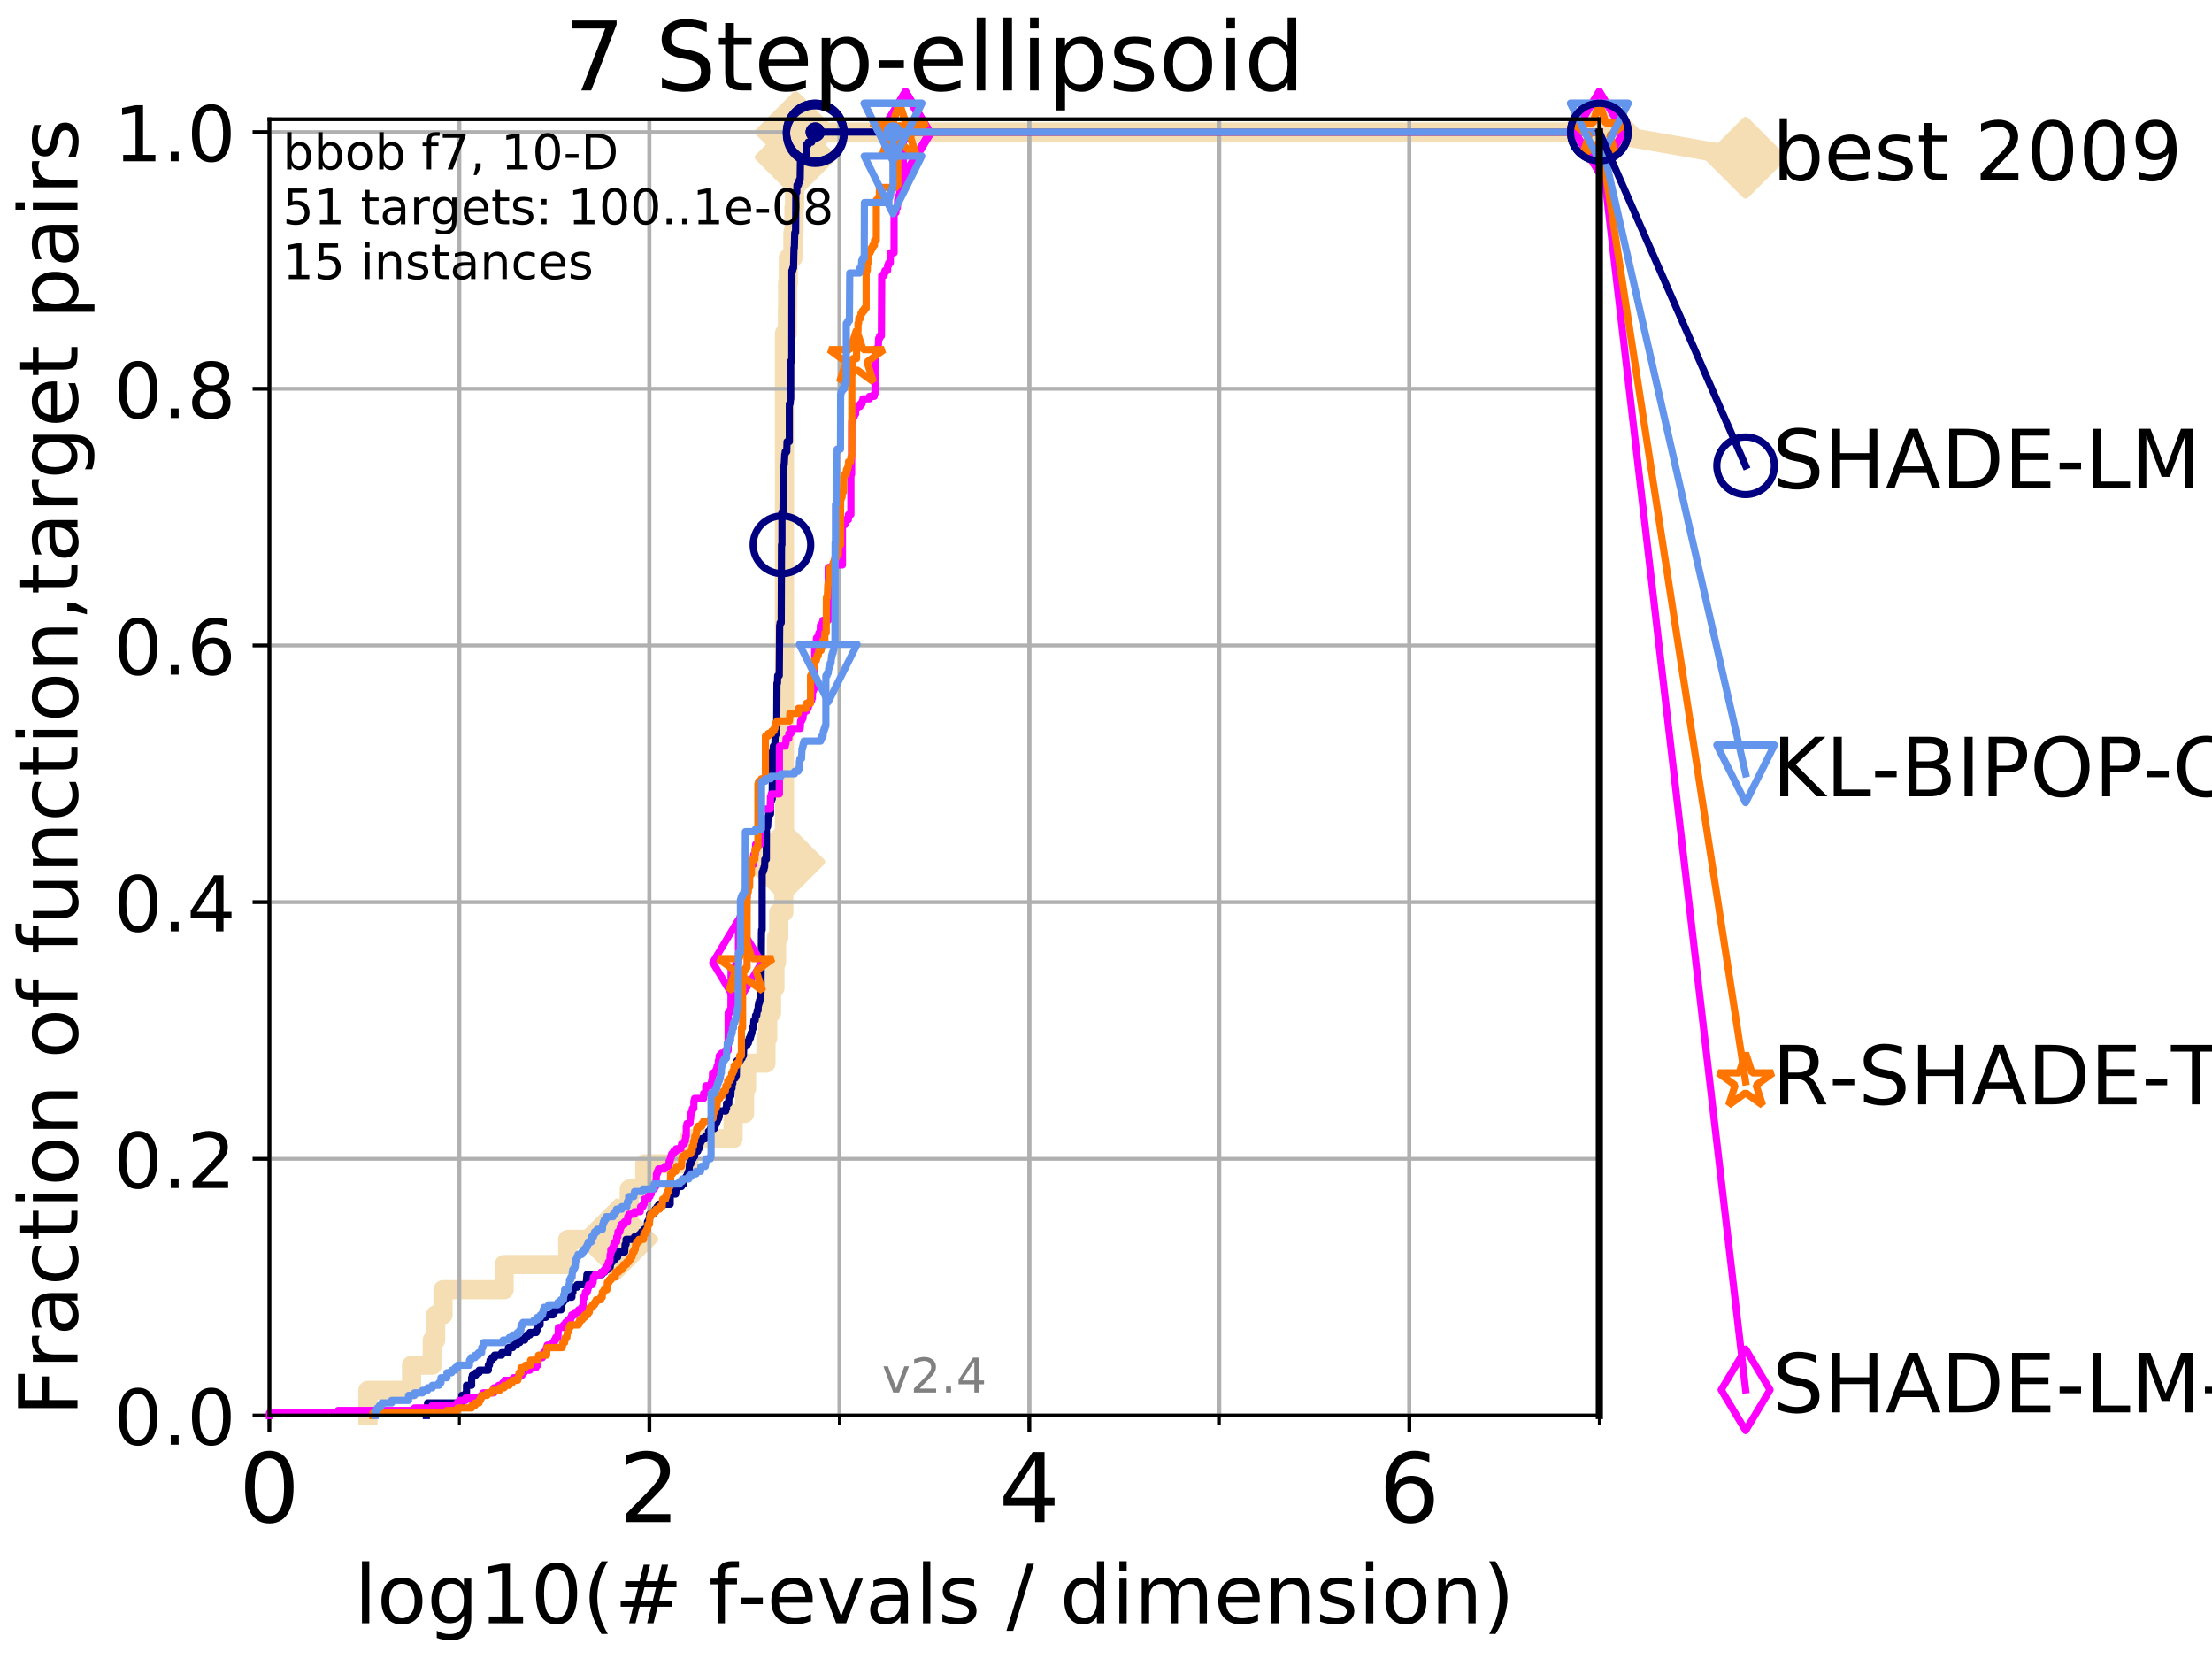 <?xml version="1.0" encoding="utf-8" standalone="no"?>
<!DOCTYPE svg PUBLIC "-//W3C//DTD SVG 1.1//EN"
  "http://www.w3.org/Graphics/SVG/1.1/DTD/svg11.dtd">
<!-- Created with matplotlib (http://matplotlib.org/) -->
<svg height="345.6pt" version="1.1" viewBox="0 0 460.8 345.6" width="460.8pt" xmlns="http://www.w3.org/2000/svg" xmlns:xlink="http://www.w3.org/1999/xlink">
 <defs>
  <style type="text/css">
*{stroke-linecap:butt;stroke-linejoin:round;}
  </style>
 </defs>
 <g id="figure_1">
  <g id="patch_1">
   <path d="M 0 345.6 
L 460.8 345.6 
L 460.8 0 
L 0 0 
z
" style="fill:#ffffff;"/>
  </g>
  <g id="axes_1">
   <g id="patch_2">
    <path d="M 56.12 294.88 
L 333.168 294.88 
L 333.168 24.84 
L 56.12 24.84 
z
" style="fill:#ffffff;"/>
   </g>
   <g id="line2d_1">
    <path d="M 76.642 294.88 
L 76.642 289.638 
L 85.732 289.638 
L 85.732 284.395 
L 90.052 284.395 
L 90.052 279.153 
L 90.753 279.153 
L 90.753 273.91 
L 92.287 273.91 
L 92.287 268.668 
L 105.02 268.668 
L 105.02 263.425 
L 118.279 263.425 
L 118.279 258.183 
L 128.597 258.183 
L 128.597 252.94 
L 131.094 252.94 
L 131.094 247.698 
L 134.322 247.698 
L 134.322 242.455 
L 143.473 242.455 
L 143.473 237.213 
L 152.715 237.213 
L 152.715 231.97 
L 155.102 231.97 
L 155.102 226.728 
L 155.515 226.728 
L 155.515 221.485 
L 159.559 221.485 
L 159.559 216.243 
L 159.923 216.243 
L 159.923 211 
L 160.72 211 
L 160.72 205.758 
L 161.432 205.758 
L 161.432 200.515 
L 161.763 200.515 
L 161.763 195.273 
L 162.232 195.273 
L 162.232 190.03 
L 163.278 190.03 
L 163.278 184.788 
L 163.362 184.788 
L 163.362 179.546 
L 163.419 179.546 
L 163.419 69.453 
L 164.033 69.453 
L 164.033 64.211 
L 164.081 64.211 
L 164.081 58.969 
L 164.228 58.969 
L 164.228 53.726 
L 165.169 53.726 
L 165.169 48.484 
L 165.4 48.484 
L 165.4 43.241 
L 165.527 43.241 
L 165.527 37.999 
L 165.61 37.999 
L 165.61 32.756 
L 165.765 32.756 
L 165.765 27.514 
L 333.168 27.514 
" style="fill:none;stroke:#f5deb3;stroke-linecap:square;stroke-width:4;"/>
   </g>
   <g id="line2d_2">
    <defs>
     <path d="M -0 7.778 
L 7.778 0 
L 0 -7.778 
L -7.778 -0 
z
" id="m1aa8028033" style="stroke:#f5deb3;stroke-linejoin:miter;stroke-width:1.5;"/>
    </defs>
    <g>
     <use style="fill:#f5deb3;stroke:#f5deb3;stroke-linejoin:miter;stroke-width:1.5;" x="128.597" xlink:href="#m1aa8028033" y="258.183"/>
     <use style="fill:#f5deb3;stroke:#f5deb3;stroke-linejoin:miter;stroke-width:1.5;" x="163.362" xlink:href="#m1aa8028033" y="179.546"/>
     <use style="fill:#f5deb3;stroke:#f5deb3;stroke-linejoin:miter;stroke-width:1.5;" x="165.765" xlink:href="#m1aa8028033" y="32.756"/>
     <use style="fill:#f5deb3;stroke:#f5deb3;stroke-linejoin:miter;stroke-width:1.5;" x="165.765" xlink:href="#m1aa8028033" y="27.514"/>
     <use style="fill:#f5deb3;stroke:#f5deb3;stroke-linejoin:miter;stroke-width:1.5;" x="333.168" xlink:href="#m1aa8028033" y="27.514"/>
    </g>
   </g>
   <g id="line2d_3">
    <path style="fill:none;stroke:#f5deb3;stroke-linecap:square;stroke-width:4;"/>
    <g/>
   </g>
   <g id="line2d_4">
    <path d="M 333.168 27.514 
L 363.643 32.861 
" style="fill:none;stroke:#f5deb3;stroke-linecap:square;stroke-width:4;"/>
    <g>
     <use style="fill:#f5deb3;stroke:#f5deb3;stroke-linejoin:miter;stroke-width:1.5;" x="333.168" xlink:href="#m1aa8028033" y="27.514"/>
     <use style="fill:#f5deb3;stroke:#f5deb3;stroke-linejoin:miter;stroke-width:1.5;" x="363.643" xlink:href="#m1aa8028033" y="32.861"/>
    </g>
   </g>
   <g id="matplotlib.axis_1">
    <g id="xtick_1">
     <g id="line2d_5">
      <path clip-path="url(#pafb2acc126)" d="M 56.12 294.88 
L 56.12 24.84 
" style="fill:none;stroke:#b0b0b0;stroke-linecap:square;stroke-width:0.8;"/>
     </g>
     <g id="line2d_6">
      <defs>
       <path d="M 0 0 
L 0 3.5 
" id="m785ae1eedb" style="stroke:#000000;stroke-width:0.8;"/>
      </defs>
      <g>
       <use style="stroke:#000000;stroke-width:0.8;" x="56.12" xlink:href="#m785ae1eedb" y="294.88"/>
      </g>
     </g>
     <g id="text_1">
      <!-- 0 -->
      <defs>
       <path d="M 31.781 66.406 
Q 24.172 66.406 20.328 58.906 
Q 16.5 51.422 16.5 36.375 
Q 16.5 21.391 20.328 13.891 
Q 24.172 6.391 31.781 6.391 
Q 39.453 6.391 43.281 13.891 
Q 47.125 21.391 47.125 36.375 
Q 47.125 51.422 43.281 58.906 
Q 39.453 66.406 31.781 66.406 
z
M 31.781 74.219 
Q 44.047 74.219 50.516 64.516 
Q 56.984 54.828 56.984 36.375 
Q 56.984 17.969 50.516 8.266 
Q 44.047 -1.422 31.781 -1.422 
Q 19.531 -1.422 13.062 8.266 
Q 6.594 17.969 6.594 36.375 
Q 6.594 54.828 13.062 64.516 
Q 19.531 74.219 31.781 74.219 
z
" id="DejaVuSans-30"/>
      </defs>
      <g transform="translate(49.758 317.077)scale(0.2 -0.2)">
       <use xlink:href="#DejaVuSans-30"/>
      </g>
     </g>
    </g>
    <g id="xtick_2">
     <g id="line2d_7">
      <path clip-path="url(#pafb2acc126)" d="M 135.277 294.88 
L 135.277 24.84 
" style="fill:none;stroke:#b0b0b0;stroke-linecap:square;stroke-width:0.8;"/>
     </g>
     <g id="line2d_8">
      <g>
       <use style="stroke:#000000;stroke-width:0.8;" x="135.277" xlink:href="#m785ae1eedb" y="294.88"/>
      </g>
     </g>
     <g id="text_2">
      <!-- 2 -->
      <defs>
       <path d="M 19.188 8.297 
L 53.609 8.297 
L 53.609 0 
L 7.328 0 
L 7.328 8.297 
Q 12.938 14.109 22.625 23.891 
Q 32.328 33.688 34.812 36.531 
Q 39.547 41.844 41.422 45.531 
Q 43.312 49.219 43.312 52.781 
Q 43.312 58.594 39.234 62.25 
Q 35.156 65.922 28.609 65.922 
Q 23.969 65.922 18.812 64.312 
Q 13.672 62.703 7.812 59.422 
L 7.812 69.391 
Q 13.766 71.781 18.938 73 
Q 24.125 74.219 28.422 74.219 
Q 39.75 74.219 46.484 68.547 
Q 53.219 62.891 53.219 53.422 
Q 53.219 48.922 51.531 44.891 
Q 49.859 40.875 45.406 35.406 
Q 44.188 33.984 37.641 27.219 
Q 31.109 20.453 19.188 8.297 
z
" id="DejaVuSans-32"/>
      </defs>
      <g transform="translate(128.914 317.077)scale(0.2 -0.2)">
       <use xlink:href="#DejaVuSans-32"/>
      </g>
     </g>
    </g>
    <g id="xtick_3">
     <g id="line2d_9">
      <path clip-path="url(#pafb2acc126)" d="M 214.433 294.88 
L 214.433 24.84 
" style="fill:none;stroke:#b0b0b0;stroke-linecap:square;stroke-width:0.8;"/>
     </g>
     <g id="line2d_10">
      <g>
       <use style="stroke:#000000;stroke-width:0.8;" x="214.433" xlink:href="#m785ae1eedb" y="294.88"/>
      </g>
     </g>
     <g id="text_3">
      <!-- 4 -->
      <defs>
       <path d="M 37.797 64.312 
L 12.891 25.391 
L 37.797 25.391 
z
M 35.203 72.906 
L 47.609 72.906 
L 47.609 25.391 
L 58.016 25.391 
L 58.016 17.188 
L 47.609 17.188 
L 47.609 0 
L 37.797 0 
L 37.797 17.188 
L 4.891 17.188 
L 4.891 26.703 
z
" id="DejaVuSans-34"/>
      </defs>
      <g transform="translate(208.071 317.077)scale(0.2 -0.2)">
       <use xlink:href="#DejaVuSans-34"/>
      </g>
     </g>
    </g>
    <g id="xtick_4">
     <g id="line2d_11">
      <path clip-path="url(#pafb2acc126)" d="M 293.59 294.88 
L 293.59 24.84 
" style="fill:none;stroke:#b0b0b0;stroke-linecap:square;stroke-width:0.8;"/>
     </g>
     <g id="line2d_12">
      <g>
       <use style="stroke:#000000;stroke-width:0.8;" x="293.59" xlink:href="#m785ae1eedb" y="294.88"/>
      </g>
     </g>
     <g id="text_4">
      <!-- 6 -->
      <defs>
       <path d="M 33.016 40.375 
Q 26.375 40.375 22.484 35.828 
Q 18.609 31.297 18.609 23.391 
Q 18.609 15.531 22.484 10.953 
Q 26.375 6.391 33.016 6.391 
Q 39.656 6.391 43.531 10.953 
Q 47.406 15.531 47.406 23.391 
Q 47.406 31.297 43.531 35.828 
Q 39.656 40.375 33.016 40.375 
z
M 52.594 71.297 
L 52.594 62.312 
Q 48.875 64.062 45.094 64.984 
Q 41.312 65.922 37.594 65.922 
Q 27.828 65.922 22.672 59.328 
Q 17.531 52.734 16.797 39.406 
Q 19.672 43.656 24.016 45.922 
Q 28.375 48.188 33.594 48.188 
Q 44.578 48.188 50.953 41.516 
Q 57.328 34.859 57.328 23.391 
Q 57.328 12.156 50.688 5.359 
Q 44.047 -1.422 33.016 -1.422 
Q 20.359 -1.422 13.672 8.266 
Q 6.984 17.969 6.984 36.375 
Q 6.984 53.656 15.188 63.938 
Q 23.391 74.219 37.203 74.219 
Q 40.922 74.219 44.703 73.484 
Q 48.484 72.75 52.594 71.297 
z
" id="DejaVuSans-36"/>
      </defs>
      <g transform="translate(287.227 317.077)scale(0.2 -0.2)">
       <use xlink:href="#DejaVuSans-36"/>
      </g>
     </g>
    </g>
    <g id="xtick_5">
     <g id="line2d_13">
      <path clip-path="url(#pafb2acc126)" d="M 56.12 294.88 
L 56.12 24.84 
" style="fill:none;stroke:#b0b0b0;stroke-linecap:square;stroke-width:0.8;"/>
     </g>
     <g id="line2d_14">
      <defs>
       <path d="M 0 0 
L 0 2 
" id="mfb7374b6b4" style="stroke:#000000;stroke-width:0.6;"/>
      </defs>
      <g>
       <use style="stroke:#000000;stroke-width:0.6;" x="56.12" xlink:href="#mfb7374b6b4" y="294.88"/>
      </g>
     </g>
    </g>
    <g id="xtick_6">
     <g id="line2d_15">
      <path clip-path="url(#pafb2acc126)" d="M 95.698 294.88 
L 95.698 24.84 
" style="fill:none;stroke:#b0b0b0;stroke-linecap:square;stroke-width:0.8;"/>
     </g>
     <g id="line2d_16">
      <g>
       <use style="stroke:#000000;stroke-width:0.6;" x="95.698" xlink:href="#mfb7374b6b4" y="294.88"/>
      </g>
     </g>
    </g>
    <g id="xtick_7">
     <g id="line2d_17">
      <path clip-path="url(#pafb2acc126)" d="M 135.277 294.88 
L 135.277 24.84 
" style="fill:none;stroke:#b0b0b0;stroke-linecap:square;stroke-width:0.8;"/>
     </g>
     <g id="line2d_18">
      <g>
       <use style="stroke:#000000;stroke-width:0.6;" x="135.277" xlink:href="#mfb7374b6b4" y="294.88"/>
      </g>
     </g>
    </g>
    <g id="xtick_8">
     <g id="line2d_19">
      <path clip-path="url(#pafb2acc126)" d="M 174.855 294.88 
L 174.855 24.84 
" style="fill:none;stroke:#b0b0b0;stroke-linecap:square;stroke-width:0.8;"/>
     </g>
     <g id="line2d_20">
      <g>
       <use style="stroke:#000000;stroke-width:0.6;" x="174.855" xlink:href="#mfb7374b6b4" y="294.88"/>
      </g>
     </g>
    </g>
    <g id="xtick_9">
     <g id="line2d_21">
      <path clip-path="url(#pafb2acc126)" d="M 214.433 294.88 
L 214.433 24.84 
" style="fill:none;stroke:#b0b0b0;stroke-linecap:square;stroke-width:0.8;"/>
     </g>
     <g id="line2d_22">
      <g>
       <use style="stroke:#000000;stroke-width:0.6;" x="214.433" xlink:href="#mfb7374b6b4" y="294.88"/>
      </g>
     </g>
    </g>
    <g id="xtick_10">
     <g id="line2d_23">
      <path clip-path="url(#pafb2acc126)" d="M 254.011 294.88 
L 254.011 24.84 
" style="fill:none;stroke:#b0b0b0;stroke-linecap:square;stroke-width:0.8;"/>
     </g>
     <g id="line2d_24">
      <g>
       <use style="stroke:#000000;stroke-width:0.6;" x="254.011" xlink:href="#mfb7374b6b4" y="294.88"/>
      </g>
     </g>
    </g>
    <g id="xtick_11">
     <g id="line2d_25">
      <path clip-path="url(#pafb2acc126)" d="M 293.59 294.88 
L 293.59 24.84 
" style="fill:none;stroke:#b0b0b0;stroke-linecap:square;stroke-width:0.8;"/>
     </g>
     <g id="line2d_26">
      <g>
       <use style="stroke:#000000;stroke-width:0.6;" x="293.59" xlink:href="#mfb7374b6b4" y="294.88"/>
      </g>
     </g>
    </g>
    <g id="xtick_12">
     <g id="line2d_27">
      <path clip-path="url(#pafb2acc126)" d="M 333.168 294.88 
L 333.168 24.84 
" style="fill:none;stroke:#b0b0b0;stroke-linecap:square;stroke-width:0.8;"/>
     </g>
     <g id="line2d_28">
      <g>
       <use style="stroke:#000000;stroke-width:0.6;" x="333.168" xlink:href="#mfb7374b6b4" y="294.88"/>
      </g>
     </g>
    </g>
    <g id="text_5">
     <!-- log10(# f-evals / dimension) -->
     <defs>
      <path d="M 9.422 75.984 
L 18.406 75.984 
L 18.406 0 
L 9.422 0 
z
" id="DejaVuSans-6c"/>
      <path d="M 30.609 48.391 
Q 23.391 48.391 19.188 42.75 
Q 14.984 37.109 14.984 27.297 
Q 14.984 17.484 19.156 11.844 
Q 23.344 6.203 30.609 6.203 
Q 37.797 6.203 41.984 11.859 
Q 46.188 17.531 46.188 27.297 
Q 46.188 37.016 41.984 42.703 
Q 37.797 48.391 30.609 48.391 
z
M 30.609 56 
Q 42.328 56 49.016 48.375 
Q 55.719 40.766 55.719 27.297 
Q 55.719 13.875 49.016 6.219 
Q 42.328 -1.422 30.609 -1.422 
Q 18.844 -1.422 12.172 6.219 
Q 5.516 13.875 5.516 27.297 
Q 5.516 40.766 12.172 48.375 
Q 18.844 56 30.609 56 
z
" id="DejaVuSans-6f"/>
      <path d="M 45.406 27.984 
Q 45.406 37.75 41.375 43.109 
Q 37.359 48.484 30.078 48.484 
Q 22.859 48.484 18.828 43.109 
Q 14.797 37.75 14.797 27.984 
Q 14.797 18.266 18.828 12.891 
Q 22.859 7.516 30.078 7.516 
Q 37.359 7.516 41.375 12.891 
Q 45.406 18.266 45.406 27.984 
z
M 54.391 6.781 
Q 54.391 -7.172 48.188 -13.984 
Q 42 -20.797 29.203 -20.797 
Q 24.469 -20.797 20.266 -20.094 
Q 16.062 -19.391 12.109 -17.922 
L 12.109 -9.188 
Q 16.062 -11.328 19.922 -12.344 
Q 23.781 -13.375 27.781 -13.375 
Q 36.625 -13.375 41.016 -8.766 
Q 45.406 -4.156 45.406 5.172 
L 45.406 9.625 
Q 42.625 4.781 38.281 2.391 
Q 33.938 0 27.875 0 
Q 17.828 0 11.672 7.656 
Q 5.516 15.328 5.516 27.984 
Q 5.516 40.672 11.672 48.328 
Q 17.828 56 27.875 56 
Q 33.938 56 38.281 53.609 
Q 42.625 51.219 45.406 46.391 
L 45.406 54.688 
L 54.391 54.688 
z
" id="DejaVuSans-67"/>
      <path d="M 12.406 8.297 
L 28.516 8.297 
L 28.516 63.922 
L 10.984 60.406 
L 10.984 69.391 
L 28.422 72.906 
L 38.281 72.906 
L 38.281 8.297 
L 54.391 8.297 
L 54.391 0 
L 12.406 0 
z
" id="DejaVuSans-31"/>
      <path d="M 31 75.875 
Q 24.469 64.656 21.281 53.656 
Q 18.109 42.672 18.109 31.391 
Q 18.109 20.125 21.312 9.062 
Q 24.516 -2 31 -13.188 
L 23.188 -13.188 
Q 15.875 -1.703 12.234 9.375 
Q 8.594 20.453 8.594 31.391 
Q 8.594 42.281 12.203 53.312 
Q 15.828 64.359 23.188 75.875 
z
" id="DejaVuSans-28"/>
      <path d="M 51.125 44 
L 36.922 44 
L 32.812 27.688 
L 47.125 27.688 
z
M 43.797 71.781 
L 38.719 51.516 
L 52.984 51.516 
L 58.109 71.781 
L 65.922 71.781 
L 60.891 51.516 
L 76.125 51.516 
L 76.125 44 
L 58.984 44 
L 54.984 27.688 
L 70.516 27.688 
L 70.516 20.219 
L 53.078 20.219 
L 48 0 
L 40.188 0 
L 45.219 20.219 
L 30.906 20.219 
L 25.875 0 
L 18.016 0 
L 23.094 20.219 
L 7.719 20.219 
L 7.719 27.688 
L 24.906 27.688 
L 29 44 
L 13.281 44 
L 13.281 51.516 
L 30.906 51.516 
L 35.891 71.781 
z
" id="DejaVuSans-23"/>
      <path id="DejaVuSans-20"/>
      <path d="M 37.109 75.984 
L 37.109 68.5 
L 28.516 68.5 
Q 23.688 68.5 21.797 66.547 
Q 19.922 64.594 19.922 59.516 
L 19.922 54.688 
L 34.719 54.688 
L 34.719 47.703 
L 19.922 47.703 
L 19.922 0 
L 10.891 0 
L 10.891 47.703 
L 2.297 47.703 
L 2.297 54.688 
L 10.891 54.688 
L 10.891 58.5 
Q 10.891 67.625 15.141 71.797 
Q 19.391 75.984 28.609 75.984 
z
" id="DejaVuSans-66"/>
      <path d="M 4.891 31.391 
L 31.203 31.391 
L 31.203 23.391 
L 4.891 23.391 
z
" id="DejaVuSans-2d"/>
      <path d="M 56.203 29.594 
L 56.203 25.203 
L 14.891 25.203 
Q 15.484 15.922 20.484 11.062 
Q 25.484 6.203 34.422 6.203 
Q 39.594 6.203 44.453 7.469 
Q 49.312 8.734 54.109 11.281 
L 54.109 2.781 
Q 49.266 0.734 44.188 -0.344 
Q 39.109 -1.422 33.891 -1.422 
Q 20.797 -1.422 13.156 6.188 
Q 5.516 13.812 5.516 26.812 
Q 5.516 40.234 12.766 48.109 
Q 20.016 56 32.328 56 
Q 43.359 56 49.781 48.891 
Q 56.203 41.797 56.203 29.594 
z
M 47.219 32.234 
Q 47.125 39.594 43.094 43.984 
Q 39.062 48.391 32.422 48.391 
Q 24.906 48.391 20.391 44.141 
Q 15.875 39.891 15.188 32.172 
z
" id="DejaVuSans-65"/>
      <path d="M 2.984 54.688 
L 12.5 54.688 
L 29.594 8.797 
L 46.688 54.688 
L 56.203 54.688 
L 35.688 0 
L 23.484 0 
z
" id="DejaVuSans-76"/>
      <path d="M 34.281 27.484 
Q 23.391 27.484 19.188 25 
Q 14.984 22.516 14.984 16.5 
Q 14.984 11.719 18.141 8.906 
Q 21.297 6.109 26.703 6.109 
Q 34.188 6.109 38.703 11.406 
Q 43.219 16.703 43.219 25.484 
L 43.219 27.484 
z
M 52.203 31.203 
L 52.203 0 
L 43.219 0 
L 43.219 8.297 
Q 40.141 3.328 35.547 0.953 
Q 30.953 -1.422 24.312 -1.422 
Q 15.922 -1.422 10.953 3.297 
Q 6 8.016 6 15.922 
Q 6 25.141 12.172 29.828 
Q 18.359 34.516 30.609 34.516 
L 43.219 34.516 
L 43.219 35.406 
Q 43.219 41.609 39.141 45 
Q 35.062 48.391 27.688 48.391 
Q 23 48.391 18.547 47.266 
Q 14.109 46.141 10.016 43.891 
L 10.016 52.203 
Q 14.938 54.109 19.578 55.047 
Q 24.219 56 28.609 56 
Q 40.484 56 46.344 49.844 
Q 52.203 43.703 52.203 31.203 
z
" id="DejaVuSans-61"/>
      <path d="M 44.281 53.078 
L 44.281 44.578 
Q 40.484 46.531 36.375 47.5 
Q 32.281 48.484 27.875 48.484 
Q 21.188 48.484 17.844 46.438 
Q 14.5 44.391 14.5 40.281 
Q 14.5 37.156 16.891 35.375 
Q 19.281 33.594 26.516 31.984 
L 29.594 31.297 
Q 39.156 29.25 43.188 25.516 
Q 47.219 21.781 47.219 15.094 
Q 47.219 7.469 41.188 3.016 
Q 35.156 -1.422 24.609 -1.422 
Q 20.219 -1.422 15.453 -0.562 
Q 10.688 0.297 5.422 2 
L 5.422 11.281 
Q 10.406 8.688 15.234 7.391 
Q 20.062 6.109 24.812 6.109 
Q 31.156 6.109 34.562 8.281 
Q 37.984 10.453 37.984 14.406 
Q 37.984 18.062 35.516 20.016 
Q 33.062 21.969 24.703 23.781 
L 21.578 24.516 
Q 13.234 26.266 9.516 29.906 
Q 5.812 33.547 5.812 39.891 
Q 5.812 47.609 11.281 51.797 
Q 16.75 56 26.812 56 
Q 31.781 56 36.172 55.266 
Q 40.578 54.547 44.281 53.078 
z
" id="DejaVuSans-73"/>
      <path d="M 25.391 72.906 
L 33.688 72.906 
L 8.297 -9.281 
L 0 -9.281 
z
" id="DejaVuSans-2f"/>
      <path d="M 45.406 46.391 
L 45.406 75.984 
L 54.391 75.984 
L 54.391 0 
L 45.406 0 
L 45.406 8.203 
Q 42.578 3.328 38.25 0.953 
Q 33.938 -1.422 27.875 -1.422 
Q 17.969 -1.422 11.734 6.484 
Q 5.516 14.406 5.516 27.297 
Q 5.516 40.188 11.734 48.094 
Q 17.969 56 27.875 56 
Q 33.938 56 38.25 53.625 
Q 42.578 51.266 45.406 46.391 
z
M 14.797 27.297 
Q 14.797 17.391 18.875 11.75 
Q 22.953 6.109 30.078 6.109 
Q 37.203 6.109 41.297 11.75 
Q 45.406 17.391 45.406 27.297 
Q 45.406 37.203 41.297 42.844 
Q 37.203 48.484 30.078 48.484 
Q 22.953 48.484 18.875 42.844 
Q 14.797 37.203 14.797 27.297 
z
" id="DejaVuSans-64"/>
      <path d="M 9.422 54.688 
L 18.406 54.688 
L 18.406 0 
L 9.422 0 
z
M 9.422 75.984 
L 18.406 75.984 
L 18.406 64.594 
L 9.422 64.594 
z
" id="DejaVuSans-69"/>
      <path d="M 52 44.188 
Q 55.375 50.25 60.062 53.125 
Q 64.75 56 71.094 56 
Q 79.641 56 84.281 50.016 
Q 88.922 44.047 88.922 33.016 
L 88.922 0 
L 79.891 0 
L 79.891 32.719 
Q 79.891 40.578 77.094 44.375 
Q 74.312 48.188 68.609 48.188 
Q 61.625 48.188 57.562 43.547 
Q 53.516 38.922 53.516 30.906 
L 53.516 0 
L 44.484 0 
L 44.484 32.719 
Q 44.484 40.625 41.703 44.406 
Q 38.922 48.188 33.109 48.188 
Q 26.219 48.188 22.156 43.531 
Q 18.109 38.875 18.109 30.906 
L 18.109 0 
L 9.078 0 
L 9.078 54.688 
L 18.109 54.688 
L 18.109 46.188 
Q 21.188 51.219 25.484 53.609 
Q 29.781 56 35.688 56 
Q 41.656 56 45.828 52.969 
Q 50 49.953 52 44.188 
z
" id="DejaVuSans-6d"/>
      <path d="M 54.891 33.016 
L 54.891 0 
L 45.906 0 
L 45.906 32.719 
Q 45.906 40.484 42.875 44.328 
Q 39.844 48.188 33.797 48.188 
Q 26.516 48.188 22.312 43.547 
Q 18.109 38.922 18.109 30.906 
L 18.109 0 
L 9.078 0 
L 9.078 54.688 
L 18.109 54.688 
L 18.109 46.188 
Q 21.344 51.125 25.703 53.562 
Q 30.078 56 35.797 56 
Q 45.219 56 50.047 50.172 
Q 54.891 44.344 54.891 33.016 
z
" id="DejaVuSans-6e"/>
      <path d="M 8.016 75.875 
L 15.828 75.875 
Q 23.141 64.359 26.781 53.312 
Q 30.422 42.281 30.422 31.391 
Q 30.422 20.453 26.781 9.375 
Q 23.141 -1.703 15.828 -13.188 
L 8.016 -13.188 
Q 14.5 -2 17.703 9.062 
Q 20.906 20.125 20.906 31.391 
Q 20.906 42.672 17.703 53.656 
Q 14.5 64.656 8.016 75.875 
z
" id="DejaVuSans-29"/>
     </defs>
     <g transform="translate(73.803 338.154)scale(0.17 -0.17)">
      <use xlink:href="#DejaVuSans-6c"/>
      <use x="27.783" xlink:href="#DejaVuSans-6f"/>
      <use x="88.965" xlink:href="#DejaVuSans-67"/>
      <use x="152.441" xlink:href="#DejaVuSans-31"/>
      <use x="216.064" xlink:href="#DejaVuSans-30"/>
      <use x="279.688" xlink:href="#DejaVuSans-28"/>
      <use x="318.701" xlink:href="#DejaVuSans-23"/>
      <use x="402.49" xlink:href="#DejaVuSans-20"/>
      <use x="434.277" xlink:href="#DejaVuSans-66"/>
      <use x="469.404" xlink:href="#DejaVuSans-2d"/>
      <use x="505.488" xlink:href="#DejaVuSans-65"/>
      <use x="567.012" xlink:href="#DejaVuSans-76"/>
      <use x="626.191" xlink:href="#DejaVuSans-61"/>
      <use x="687.471" xlink:href="#DejaVuSans-6c"/>
      <use x="715.254" xlink:href="#DejaVuSans-73"/>
      <use x="767.354" xlink:href="#DejaVuSans-20"/>
      <use x="799.141" xlink:href="#DejaVuSans-2f"/>
      <use x="832.832" xlink:href="#DejaVuSans-20"/>
      <use x="864.619" xlink:href="#DejaVuSans-64"/>
      <use x="928.096" xlink:href="#DejaVuSans-69"/>
      <use x="955.879" xlink:href="#DejaVuSans-6d"/>
      <use x="1053.291" xlink:href="#DejaVuSans-65"/>
      <use x="1114.814" xlink:href="#DejaVuSans-6e"/>
      <use x="1178.193" xlink:href="#DejaVuSans-73"/>
      <use x="1230.293" xlink:href="#DejaVuSans-69"/>
      <use x="1258.076" xlink:href="#DejaVuSans-6f"/>
      <use x="1319.258" xlink:href="#DejaVuSans-6e"/>
      <use x="1382.637" xlink:href="#DejaVuSans-29"/>
     </g>
    </g>
   </g>
   <g id="matplotlib.axis_2">
    <g id="ytick_1">
     <g id="line2d_29">
      <path clip-path="url(#pafb2acc126)" d="M 56.12 294.88 
L 333.168 294.88 
" style="fill:none;stroke:#b0b0b0;stroke-linecap:square;stroke-width:0.8;"/>
     </g>
     <g id="line2d_30">
      <defs>
       <path d="M 0 0 
L -3.5 0 
" id="mf492b1d8a1" style="stroke:#000000;stroke-width:0.8;"/>
      </defs>
      <g>
       <use style="stroke:#000000;stroke-width:0.8;" x="56.12" xlink:href="#mf492b1d8a1" y="294.88"/>
      </g>
     </g>
     <g id="text_6">
      <!-- 0.0 -->
      <defs>
       <path d="M 10.688 12.406 
L 21 12.406 
L 21 0 
L 10.688 0 
z
" id="DejaVuSans-2e"/>
      </defs>
      <g transform="translate(23.675 300.959)scale(0.16 -0.16)">
       <use xlink:href="#DejaVuSans-30"/>
       <use x="63.623" xlink:href="#DejaVuSans-2e"/>
       <use x="95.41" xlink:href="#DejaVuSans-30"/>
      </g>
     </g>
    </g>
    <g id="ytick_2">
     <g id="line2d_31">
      <path clip-path="url(#pafb2acc126)" d="M 56.12 241.407 
L 333.168 241.407 
" style="fill:none;stroke:#b0b0b0;stroke-linecap:square;stroke-width:0.8;"/>
     </g>
     <g id="line2d_32">
      <g>
       <use style="stroke:#000000;stroke-width:0.8;" x="56.12" xlink:href="#mf492b1d8a1" y="241.407"/>
      </g>
     </g>
     <g id="text_7">
      <!-- 0.2 -->
      <g transform="translate(23.675 247.485)scale(0.16 -0.16)">
       <use xlink:href="#DejaVuSans-30"/>
       <use x="63.623" xlink:href="#DejaVuSans-2e"/>
       <use x="95.41" xlink:href="#DejaVuSans-32"/>
      </g>
     </g>
    </g>
    <g id="ytick_3">
     <g id="line2d_33">
      <path clip-path="url(#pafb2acc126)" d="M 56.12 187.933 
L 333.168 187.933 
" style="fill:none;stroke:#b0b0b0;stroke-linecap:square;stroke-width:0.8;"/>
     </g>
     <g id="line2d_34">
      <g>
       <use style="stroke:#000000;stroke-width:0.8;" x="56.12" xlink:href="#mf492b1d8a1" y="187.933"/>
      </g>
     </g>
     <g id="text_8">
      <!-- 0.4 -->
      <g transform="translate(23.675 194.012)scale(0.16 -0.16)">
       <use xlink:href="#DejaVuSans-30"/>
       <use x="63.623" xlink:href="#DejaVuSans-2e"/>
       <use x="95.41" xlink:href="#DejaVuSans-34"/>
      </g>
     </g>
    </g>
    <g id="ytick_4">
     <g id="line2d_35">
      <path clip-path="url(#pafb2acc126)" d="M 56.12 134.46 
L 333.168 134.46 
" style="fill:none;stroke:#b0b0b0;stroke-linecap:square;stroke-width:0.8;"/>
     </g>
     <g id="line2d_36">
      <g>
       <use style="stroke:#000000;stroke-width:0.8;" x="56.12" xlink:href="#mf492b1d8a1" y="134.46"/>
      </g>
     </g>
     <g id="text_9">
      <!-- 0.6 -->
      <g transform="translate(23.675 140.539)scale(0.16 -0.16)">
       <use xlink:href="#DejaVuSans-30"/>
       <use x="63.623" xlink:href="#DejaVuSans-2e"/>
       <use x="95.41" xlink:href="#DejaVuSans-36"/>
      </g>
     </g>
    </g>
    <g id="ytick_5">
     <g id="line2d_37">
      <path clip-path="url(#pafb2acc126)" d="M 56.12 80.987 
L 333.168 80.987 
" style="fill:none;stroke:#b0b0b0;stroke-linecap:square;stroke-width:0.8;"/>
     </g>
     <g id="line2d_38">
      <g>
       <use style="stroke:#000000;stroke-width:0.8;" x="56.12" xlink:href="#mf492b1d8a1" y="80.987"/>
      </g>
     </g>
     <g id="text_10">
      <!-- 0.8 -->
      <defs>
       <path d="M 31.781 34.625 
Q 24.75 34.625 20.719 30.859 
Q 16.703 27.094 16.703 20.516 
Q 16.703 13.922 20.719 10.156 
Q 24.75 6.391 31.781 6.391 
Q 38.812 6.391 42.859 10.172 
Q 46.922 13.969 46.922 20.516 
Q 46.922 27.094 42.891 30.859 
Q 38.875 34.625 31.781 34.625 
z
M 21.922 38.812 
Q 15.578 40.375 12.031 44.719 
Q 8.5 49.078 8.5 55.328 
Q 8.5 64.062 14.719 69.141 
Q 20.953 74.219 31.781 74.219 
Q 42.672 74.219 48.875 69.141 
Q 55.078 64.062 55.078 55.328 
Q 55.078 49.078 51.531 44.719 
Q 48 40.375 41.703 38.812 
Q 48.828 37.156 52.797 32.312 
Q 56.781 27.484 56.781 20.516 
Q 56.781 9.906 50.312 4.234 
Q 43.844 -1.422 31.781 -1.422 
Q 19.734 -1.422 13.25 4.234 
Q 6.781 9.906 6.781 20.516 
Q 6.781 27.484 10.781 32.312 
Q 14.797 37.156 21.922 38.812 
z
M 18.312 54.391 
Q 18.312 48.734 21.844 45.562 
Q 25.391 42.391 31.781 42.391 
Q 38.141 42.391 41.719 45.562 
Q 45.312 48.734 45.312 54.391 
Q 45.312 60.062 41.719 63.234 
Q 38.141 66.406 31.781 66.406 
Q 25.391 66.406 21.844 63.234 
Q 18.312 60.062 18.312 54.391 
z
" id="DejaVuSans-38"/>
      </defs>
      <g transform="translate(23.675 87.066)scale(0.16 -0.16)">
       <use xlink:href="#DejaVuSans-30"/>
       <use x="63.623" xlink:href="#DejaVuSans-2e"/>
       <use x="95.41" xlink:href="#DejaVuSans-38"/>
      </g>
     </g>
    </g>
    <g id="ytick_6">
     <g id="line2d_39">
      <path clip-path="url(#pafb2acc126)" d="M 56.12 27.514 
L 333.168 27.514 
" style="fill:none;stroke:#b0b0b0;stroke-linecap:square;stroke-width:0.8;"/>
     </g>
     <g id="line2d_40">
      <g>
       <use style="stroke:#000000;stroke-width:0.8;" x="56.12" xlink:href="#mf492b1d8a1" y="27.514"/>
      </g>
     </g>
     <g id="text_11">
      <!-- 1.0 -->
      <g transform="translate(23.675 33.592)scale(0.16 -0.16)">
       <use xlink:href="#DejaVuSans-31"/>
       <use x="63.623" xlink:href="#DejaVuSans-2e"/>
       <use x="95.41" xlink:href="#DejaVuSans-30"/>
      </g>
     </g>
    </g>
    <g id="text_12">
     <!-- Fraction of function,target pairs -->
     <defs>
      <path d="M 9.812 72.906 
L 51.703 72.906 
L 51.703 64.594 
L 19.672 64.594 
L 19.672 43.109 
L 48.578 43.109 
L 48.578 34.812 
L 19.672 34.812 
L 19.672 0 
L 9.812 0 
z
" id="DejaVuSans-46"/>
      <path d="M 41.109 46.297 
Q 39.594 47.172 37.812 47.578 
Q 36.031 48 33.891 48 
Q 26.266 48 22.188 43.047 
Q 18.109 38.094 18.109 28.812 
L 18.109 0 
L 9.078 0 
L 9.078 54.688 
L 18.109 54.688 
L 18.109 46.188 
Q 20.953 51.172 25.484 53.578 
Q 30.031 56 36.531 56 
Q 37.453 56 38.578 55.875 
Q 39.703 55.766 41.062 55.516 
z
" id="DejaVuSans-72"/>
      <path d="M 48.781 52.594 
L 48.781 44.188 
Q 44.969 46.297 41.141 47.344 
Q 37.312 48.391 33.406 48.391 
Q 24.656 48.391 19.812 42.844 
Q 14.984 37.312 14.984 27.297 
Q 14.984 17.281 19.812 11.734 
Q 24.656 6.203 33.406 6.203 
Q 37.312 6.203 41.141 7.25 
Q 44.969 8.297 48.781 10.406 
L 48.781 2.094 
Q 45.016 0.344 40.984 -0.531 
Q 36.969 -1.422 32.422 -1.422 
Q 20.062 -1.422 12.781 6.344 
Q 5.516 14.109 5.516 27.297 
Q 5.516 40.672 12.859 48.328 
Q 20.219 56 33.016 56 
Q 37.156 56 41.109 55.141 
Q 45.062 54.297 48.781 52.594 
z
" id="DejaVuSans-63"/>
      <path d="M 18.312 70.219 
L 18.312 54.688 
L 36.812 54.688 
L 36.812 47.703 
L 18.312 47.703 
L 18.312 18.016 
Q 18.312 11.328 20.141 9.422 
Q 21.969 7.516 27.594 7.516 
L 36.812 7.516 
L 36.812 0 
L 27.594 0 
Q 17.188 0 13.234 3.875 
Q 9.281 7.766 9.281 18.016 
L 9.281 47.703 
L 2.688 47.703 
L 2.688 54.688 
L 9.281 54.688 
L 9.281 70.219 
z
" id="DejaVuSans-74"/>
      <path d="M 8.5 21.578 
L 8.5 54.688 
L 17.484 54.688 
L 17.484 21.922 
Q 17.484 14.156 20.5 10.266 
Q 23.531 6.391 29.594 6.391 
Q 36.859 6.391 41.078 11.031 
Q 45.312 15.672 45.312 23.688 
L 45.312 54.688 
L 54.297 54.688 
L 54.297 0 
L 45.312 0 
L 45.312 8.406 
Q 42.047 3.422 37.719 1 
Q 33.406 -1.422 27.688 -1.422 
Q 18.266 -1.422 13.375 4.438 
Q 8.5 10.297 8.5 21.578 
z
M 31.109 56 
z
" id="DejaVuSans-75"/>
      <path d="M 11.719 12.406 
L 22.016 12.406 
L 22.016 4 
L 14.016 -11.625 
L 7.719 -11.625 
L 11.719 4 
z
" id="DejaVuSans-2c"/>
      <path d="M 18.109 8.203 
L 18.109 -20.797 
L 9.078 -20.797 
L 9.078 54.688 
L 18.109 54.688 
L 18.109 46.391 
Q 20.953 51.266 25.266 53.625 
Q 29.594 56 35.594 56 
Q 45.562 56 51.781 48.094 
Q 58.016 40.188 58.016 27.297 
Q 58.016 14.406 51.781 6.484 
Q 45.562 -1.422 35.594 -1.422 
Q 29.594 -1.422 25.266 0.953 
Q 20.953 3.328 18.109 8.203 
z
M 48.688 27.297 
Q 48.688 37.203 44.609 42.844 
Q 40.531 48.484 33.406 48.484 
Q 26.266 48.484 22.188 42.844 
Q 18.109 37.203 18.109 27.297 
Q 18.109 17.391 22.188 11.75 
Q 26.266 6.109 33.406 6.109 
Q 40.531 6.109 44.609 11.75 
Q 48.688 17.391 48.688 27.297 
z
" id="DejaVuSans-70"/>
     </defs>
     <g transform="translate(16.14 294.999)rotate(-90)scale(0.17 -0.17)">
      <use xlink:href="#DejaVuSans-46"/>
      <use x="57.41" xlink:href="#DejaVuSans-72"/>
      <use x="98.523" xlink:href="#DejaVuSans-61"/>
      <use x="159.803" xlink:href="#DejaVuSans-63"/>
      <use x="214.783" xlink:href="#DejaVuSans-74"/>
      <use x="253.992" xlink:href="#DejaVuSans-69"/>
      <use x="281.775" xlink:href="#DejaVuSans-6f"/>
      <use x="342.957" xlink:href="#DejaVuSans-6e"/>
      <use x="406.336" xlink:href="#DejaVuSans-20"/>
      <use x="438.123" xlink:href="#DejaVuSans-6f"/>
      <use x="499.305" xlink:href="#DejaVuSans-66"/>
      <use x="534.51" xlink:href="#DejaVuSans-20"/>
      <use x="566.297" xlink:href="#DejaVuSans-66"/>
      <use x="601.502" xlink:href="#DejaVuSans-75"/>
      <use x="664.881" xlink:href="#DejaVuSans-6e"/>
      <use x="728.26" xlink:href="#DejaVuSans-63"/>
      <use x="783.24" xlink:href="#DejaVuSans-74"/>
      <use x="822.449" xlink:href="#DejaVuSans-69"/>
      <use x="850.232" xlink:href="#DejaVuSans-6f"/>
      <use x="911.414" xlink:href="#DejaVuSans-6e"/>
      <use x="974.793" xlink:href="#DejaVuSans-2c"/>
      <use x="1006.58" xlink:href="#DejaVuSans-74"/>
      <use x="1045.789" xlink:href="#DejaVuSans-61"/>
      <use x="1107.068" xlink:href="#DejaVuSans-72"/>
      <use x="1148.166" xlink:href="#DejaVuSans-67"/>
      <use x="1211.643" xlink:href="#DejaVuSans-65"/>
      <use x="1273.166" xlink:href="#DejaVuSans-74"/>
      <use x="1312.375" xlink:href="#DejaVuSans-20"/>
      <use x="1344.162" xlink:href="#DejaVuSans-70"/>
      <use x="1407.639" xlink:href="#DejaVuSans-61"/>
      <use x="1468.918" xlink:href="#DejaVuSans-69"/>
      <use x="1496.701" xlink:href="#DejaVuSans-72"/>
      <use x="1537.814" xlink:href="#DejaVuSans-73"/>
     </g>
    </g>
   </g>
   <g id="line2d_41">
    <defs>
     <path d="M 0 1.5 
C 0.398 1.5 0.779 1.342 1.061 1.061 
C 1.342 0.779 1.5 0.398 1.5 0 
C 1.5 -0.398 1.342 -0.779 1.061 -1.061 
C 0.779 -1.342 0.398 -1.5 0 -1.5 
C -0.398 -1.5 -0.779 -1.342 -1.061 -1.061 
C -1.342 -0.779 -1.5 -0.398 -1.5 0 
C -1.5 0.398 -1.342 0.779 -1.061 1.061 
C -0.779 1.342 -0.398 1.5 0 1.5 
z
" id="m1c95c30799" style="stroke:#f5deb3;"/>
    </defs>
    <g>
     <use style="fill:#f5deb3;stroke:#f5deb3;" x="165.765" xlink:href="#m1c95c30799" y="27.514"/>
     <use style="fill:#f5deb3;stroke:#f5deb3;" x="165.765" xlink:href="#m1c95c30799" y="27.514"/>
    </g>
   </g>
   <g id="line2d_42">
    <defs>
     <path d="M 0 1.5 
C 0.398 1.5 0.779 1.342 1.061 1.061 
C 1.342 0.779 1.5 0.398 1.5 0 
C 1.5 -0.398 1.342 -0.779 1.061 -1.061 
C 0.779 -1.342 0.398 -1.5 0 -1.5 
C -0.398 -1.5 -0.779 -1.342 -1.061 -1.061 
C -1.342 -0.779 -1.5 -0.398 -1.5 0 
C -1.5 0.398 -1.342 0.779 -1.061 1.061 
C -0.779 1.342 -0.398 1.5 0 1.5 
z
" id="mbbfb3a0836" style="stroke:#000080;"/>
    </defs>
    <g>
     <use style="fill:#000080;stroke:#000080;" x="169.825" xlink:href="#mbbfb3a0836" y="27.514"/>
     <use style="fill:#000080;stroke:#000080;" x="169.825" xlink:href="#mbbfb3a0836" y="27.514"/>
    </g>
   </g>
   <g id="line2d_43">
    <path d="M 88.815 294.88 
L 88.815 293.307 
L 89.069 293.307 
L 89.069 292.259 
L 96.206 292.259 
L 96.206 290.686 
L 97.021 290.686 
L 97.021 290.162 
L 97.18 290.162 
L 97.18 288.589 
L 98.249 288.589 
L 98.249 287.016 
L 98.397 287.016 
L 98.397 286.492 
L 99.116 286.492 
L 99.116 285.968 
L 99.807 285.968 
L 99.807 285.444 
L 101.726 285.444 
L 101.726 284.395 
L 101.966 284.395 
L 101.966 283.871 
L 102.085 283.871 
L 102.085 283.347 
L 102.437 283.347 
L 102.437 282.822 
L 103.008 282.822 
L 103.008 282.298 
L 104.513 282.298 
L 104.513 281.774 
L 105.897 281.774 
L 105.897 280.725 
L 106.821 280.725 
L 106.821 280.201 
L 107.613 280.201 
L 107.613 279.677 
L 108.287 279.677 
L 108.287 279.153 
L 109.329 279.153 
L 109.329 278.628 
L 109.713 278.628 
L 109.713 278.104 
L 110.385 278.104 
L 110.385 277.58 
L 111.721 277.58 
L 111.721 277.056 
L 111.923 277.056 
L 111.923 276.007 
L 112.514 276.007 
L 112.514 274.434 
L 113.7 274.434 
L 113.7 273.91 
L 115.201 273.91 
L 115.201 273.386 
L 115.529 273.386 
L 115.529 272.862 
L 116.884 272.862 
L 116.984 271.289 
L 117.33 271.289 
L 117.33 270.765 
L 117.811 270.765 
L 117.811 270.24 
L 119.136 270.24 
L 119.18 269.192 
L 119.354 269.192 
L 119.354 268.143 
L 120.242 268.143 
L 120.242 267.619 
L 122.115 267.619 
L 122.225 266.046 
L 122.262 266.046 
L 122.262 265.522 
L 125.372 265.522 
L 125.372 264.998 
L 125.973 264.998 
L 125.973 264.474 
L 126.61 264.474 
L 126.61 263.949 
L 127.115 263.949 
L 127.225 262.901 
L 127.552 262.901 
L 127.552 262.377 
L 128.108 262.377 
L 128.108 261.852 
L 128.673 261.852 
L 128.673 261.328 
L 128.799 261.328 
L 128.799 260.804 
L 130.124 260.804 
L 130.217 259.231 
L 130.423 259.231 
L 130.423 258.183 
L 132.156 258.183 
L 132.156 257.658 
L 133.177 257.658 
L 133.177 257.134 
L 133.637 257.134 
L 133.637 256.61 
L 134.158 256.61 
L 134.158 256.086 
L 134.841 256.086 
L 134.877 254.513 
L 135.156 254.513 
L 135.156 253.989 
L 135.328 253.989 
L 135.328 252.94 
L 136.148 252.94 
L 136.148 252.416 
L 136.472 252.416 
L 136.472 251.892 
L 136.884 251.892 
L 136.884 251.367 
L 137.255 251.367 
L 137.255 250.843 
L 139.614 250.843 
L 139.614 248.746 
L 140.75 248.746 
L 140.85 247.698 
L 141.048 247.698 
L 141.048 247.173 
L 141.969 247.173 
L 141.969 246.649 
L 142.451 246.649 
L 142.462 245.601 
L 142.92 245.601 
L 142.92 245.076 
L 143.204 245.076 
L 143.204 244.552 
L 143.409 244.552 
L 143.409 244.028 
L 143.558 244.028 
L 143.632 242.455 
L 143.915 242.455 
L 143.915 241.931 
L 144.102 241.931 
L 144.102 241.407 
L 144.367 241.407 
L 144.367 240.882 
L 144.698 240.882 
L 144.758 239.834 
L 145.351 239.834 
L 145.351 239.31 
L 145.617 239.31 
L 145.617 238.785 
L 145.767 238.785 
L 145.767 238.261 
L 145.897 238.261 
L 145.897 237.737 
L 146.146 237.737 
L 146.146 237.213 
L 146.94 237.213 
L 146.94 236.689 
L 147.598 236.689 
L 147.598 235.64 
L 147.972 235.64 
L 147.972 235.116 
L 148.806 235.116 
L 148.806 234.592 
L 149 234.592 
L 149 234.067 
L 149.261 234.067 
L 149.261 233.543 
L 149.458 233.543 
L 149.458 233.019 
L 149.72 233.019 
L 149.72 232.495 
L 149.838 232.495 
L 149.838 231.446 
L 151.177 231.446 
L 151.177 230.922 
L 151.347 230.922 
L 151.353 229.873 
L 151.826 229.873 
L 151.845 228.301 
L 152.247 228.301 
L 152.317 226.728 
L 152.489 226.728 
L 152.508 225.679 
L 152.671 225.679 
L 152.671 224.631 
L 153.127 224.631 
L 153.127 224.107 
L 153.387 224.107 
L 153.429 221.485 
L 153.536 221.485 
L 153.536 220.961 
L 154.24 220.961 
L 154.24 220.437 
L 154.59 220.437 
L 154.59 219.913 
L 154.867 219.913 
L 154.922 218.34 
L 155.032 218.34 
L 155.032 217.816 
L 155.589 217.816 
L 155.589 217.291 
L 155.892 217.291 
L 155.892 216.767 
L 156.067 216.767 
L 156.067 216.243 
L 156.322 216.243 
L 156.322 215.719 
L 156.463 215.719 
L 156.463 215.194 
L 156.657 215.194 
L 156.711 214.146 
L 156.952 214.146 
L 157.044 212.573 
L 157.304 212.573 
L 157.404 211.525 
L 157.648 211.525 
L 157.742 210.476 
L 157.922 210.476 
L 157.954 209.428 
L 158.037 209.428 
L 158.037 208.903 
L 158.21 208.903 
L 158.21 208.379 
L 158.399 208.379 
L 158.453 206.806 
L 158.528 206.806 
L 158.626 194.224 
L 158.648 194.224 
L 158.648 193.7 
L 158.771 193.7 
L 158.771 181.642 
L 158.971 181.642 
L 158.971 181.118 
L 159.157 181.118 
L 159.157 180.594 
L 159.28 180.594 
L 159.323 179.021 
L 159.642 179.021 
L 159.659 172.206 
L 159.911 172.206 
L 160.005 170.109 
L 160.163 170.109 
L 160.163 169.585 
L 160.511 169.585 
L 160.527 166.964 
L 160.677 166.964 
L 160.677 166.439 
L 160.864 166.439 
L 160.91 156.479 
L 161.026 156.479 
L 161.107 155.43 
L 161.417 155.43 
L 161.47 153.333 
L 161.552 153.333 
L 161.552 152.809 
L 161.796 152.809 
L 161.851 142.324 
L 161.954 142.324 
L 162.008 140.751 
L 162.328 140.751 
L 162.417 130.266 
L 162.502 130.266 
L 162.502 129.742 
L 162.74 129.742 
L 162.799 113.49 
L 162.892 113.49 
L 162.892 106.675 
L 163.108 106.675 
L 163.2 98.287 
L 163.23 98.287 
L 163.338 96.714 
L 163.375 96.714 
L 163.479 94.617 
L 163.572 94.617 
L 163.572 94.093 
L 163.893 94.093 
L 163.958 91.996 
L 164.431 91.996 
L 164.431 84.132 
L 164.579 84.132 
L 164.669 83.084 
L 164.716 83.084 
L 164.716 75.22 
L 164.947 75.22 
L 164.968 56.347 
L 165.141 56.347 
L 165.141 55.823 
L 165.304 55.823 
L 165.4 51.629 
L 165.474 51.629 
L 165.557 48.484 
L 165.73 48.484 
L 165.791 40.096 
L 165.977 40.096 
L 166.029 38.523 
L 166.333 38.523 
L 166.333 37.999 
L 166.499 37.999 
L 166.499 37.474 
L 166.685 37.474 
L 166.751 33.28 
L 167.997 33.28 
L 167.997 30.135 
L 168.359 30.135 
L 168.359 29.611 
L 169.101 29.611 
L 169.101 28.038 
L 169.825 28.038 
L 169.825 27.514 
L 333.168 27.514 
L 333.168 27.514 
" style="fill:none;stroke:#000080;stroke-linecap:square;stroke-width:1.5;"/>
   </g>
   <g id="line2d_44">
    <defs>
     <path d="M 0 6 
C 1.591 6 3.117 5.368 4.243 4.243 
C 5.368 3.117 6 1.591 6 0 
C 6 -1.591 5.368 -3.117 4.243 -4.243 
C 3.117 -5.368 1.591 -6 0 -6 
C -1.591 -6 -3.117 -5.368 -4.243 -4.243 
C -5.368 -3.117 -6 -1.591 -6 0 
C -6 1.591 -5.368 3.117 -4.243 4.243 
C -3.117 5.368 -1.591 6 0 6 
z
" id="me3dd8d9ca8" style="stroke:#000080;stroke-width:1.5;"/>
    </defs>
    <g>
     <use style="fill-opacity:0;stroke:#000080;stroke-width:1.5;" x="162.892" xlink:href="#me3dd8d9ca8" y="113.49"/>
     <use style="fill-opacity:0;stroke:#000080;stroke-width:1.5;" x="169.825" xlink:href="#me3dd8d9ca8" y="28.038"/>
     <use style="fill-opacity:0;stroke:#000080;stroke-width:1.5;" x="169.825" xlink:href="#me3dd8d9ca8" y="27.514"/>
     <use style="fill-opacity:0;stroke:#000080;stroke-width:1.5;" x="169.825" xlink:href="#me3dd8d9ca8" y="27.514"/>
     <use style="fill-opacity:0;stroke:#000080;stroke-width:1.5;" x="333.168" xlink:href="#me3dd8d9ca8" y="27.514"/>
    </g>
   </g>
   <g id="line2d_45">
    <path style="fill:none;stroke:#000080;stroke-linecap:square;stroke-width:1.5;"/>
    <g/>
   </g>
   <g id="line2d_46">
    <defs>
     <path d="M 0 1.5 
C 0.398 1.5 0.779 1.342 1.061 1.061 
C 1.342 0.779 1.5 0.398 1.5 0 
C 1.5 -0.398 1.342 -0.779 1.061 -1.061 
C 0.779 -1.342 0.398 -1.5 0 -1.5 
C -0.398 -1.5 -0.779 -1.342 -1.061 -1.061 
C -1.342 -0.779 -1.5 -0.398 -1.5 0 
C -1.5 0.398 -1.342 0.779 -1.061 1.061 
C -0.779 1.342 -0.398 1.5 0 1.5 
z
" id="mbd62ebd9db" style="stroke:#ff00ff;"/>
    </defs>
    <g>
     <use style="fill:#ff00ff;stroke:#ff00ff;" x="188.64" xlink:href="#mbd62ebd9db" y="27.514"/>
     <use style="fill:#ff00ff;stroke:#ff00ff;" x="188.64" xlink:href="#mbd62ebd9db" y="27.514"/>
    </g>
   </g>
   <g id="line2d_47">
    <path d="M 56.12 294.88 
L 56.12 294.356 
L 70.437 294.356 
L 70.437 293.832 
L 86.335 293.832 
L 86.335 293.307 
L 90.052 293.307 
L 90.052 292.783 
L 95.175 292.783 
L 95.175 292.259 
L 95.698 292.259 
L 95.698 291.735 
L 97.021 291.735 
L 97.021 291.21 
L 100.208 291.21 
L 100.208 290.686 
L 100.6 290.686 
L 100.6 290.162 
L 102.895 290.162 
L 102.895 289.113 
L 103.884 289.113 
L 103.884 288.589 
L 104.718 288.589 
L 104.718 288.065 
L 105.12 288.065 
L 105.12 287.541 
L 106.911 287.541 
L 106.911 287.016 
L 108.037 287.016 
L 108.037 286.492 
L 108.775 286.492 
L 108.775 285.968 
L 109.172 285.968 
L 109.172 285.444 
L 110.385 285.444 
L 110.385 284.919 
L 111.653 284.919 
L 111.653 284.395 
L 112.056 284.395 
L 112.056 283.347 
L 112.188 283.347 
L 112.188 282.822 
L 113.024 282.822 
L 113.024 282.298 
L 113.211 282.298 
L 113.211 281.774 
L 113.64 281.774 
L 113.64 281.25 
L 113.82 281.25 
L 113.82 280.725 
L 113.999 280.725 
L 113.999 280.201 
L 115.146 280.201 
L 115.146 279.677 
L 115.475 279.677 
L 115.475 279.153 
L 115.745 279.153 
L 115.745 278.628 
L 116.22 278.628 
L 116.324 276.531 
L 117.378 276.531 
L 117.378 276.007 
L 117.811 276.007 
L 117.811 275.483 
L 118.326 275.483 
L 118.326 274.959 
L 118.87 274.959 
L 118.87 274.434 
L 119.092 274.434 
L 119.092 273.91 
L 119.74 273.91 
L 119.74 273.386 
L 120.528 273.386 
L 120.528 272.862 
L 121.165 272.862 
L 121.165 272.337 
L 121.436 272.337 
L 121.513 270.24 
L 121.817 270.24 
L 121.817 269.716 
L 121.929 269.716 
L 121.929 269.192 
L 122.335 269.192 
L 122.335 268.668 
L 122.481 268.668 
L 122.481 268.143 
L 122.625 268.143 
L 122.625 267.619 
L 123.397 267.619 
L 123.397 267.095 
L 123.567 267.095 
L 123.601 266.046 
L 123.97 266.046 
L 123.97 265.522 
L 125.249 265.522 
L 125.249 264.998 
L 125.884 264.998 
L 125.884 264.474 
L 126.236 264.474 
L 126.236 263.949 
L 126.553 263.949 
L 126.553 263.425 
L 126.724 263.425 
L 126.724 262.901 
L 127.032 262.901 
L 127.115 261.328 
L 127.253 261.328 
L 127.253 260.28 
L 127.686 260.28 
L 127.686 259.755 
L 127.846 259.755 
L 127.846 259.231 
L 128.108 259.231 
L 128.108 258.707 
L 128.47 258.707 
L 128.47 257.658 
L 128.698 257.658 
L 128.723 256.61 
L 129.121 256.61 
L 129.121 256.086 
L 129.244 256.086 
L 129.244 255.561 
L 129.462 255.561 
L 129.462 255.037 
L 130.078 255.037 
L 130.078 254.513 
L 130.739 254.513 
L 130.762 253.464 
L 130.984 253.464 
L 130.984 252.94 
L 132.156 252.94 
L 132.156 252.416 
L 133.37 252.416 
L 133.446 251.367 
L 133.937 251.367 
L 133.937 250.843 
L 134.176 250.843 
L 134.213 249.795 
L 135.034 249.795 
L 135.034 249.27 
L 135.379 249.27 
L 135.379 248.746 
L 135.667 248.746 
L 135.667 247.698 
L 136.311 247.698 
L 136.311 247.173 
L 136.599 247.173 
L 136.695 245.601 
L 136.726 245.601 
L 136.742 244.552 
L 136.93 244.552 
L 136.93 244.028 
L 137.163 244.028 
L 137.163 243.504 
L 138.482 243.504 
L 138.482 242.979 
L 139.371 242.979 
L 139.371 241.931 
L 139.6 241.931 
L 139.6 241.407 
L 139.733 241.407 
L 139.733 240.882 
L 139.918 240.882 
L 139.918 240.358 
L 140.307 240.358 
L 140.307 239.834 
L 140.862 239.834 
L 140.862 239.31 
L 141.852 239.31 
L 141.852 238.785 
L 141.992 238.785 
L 141.992 238.261 
L 142.564 238.261 
L 142.564 237.737 
L 142.776 237.737 
L 142.832 236.689 
L 142.964 236.689 
L 142.975 234.592 
L 143.096 234.592 
L 143.096 234.067 
L 143.727 234.067 
L 143.832 233.019 
L 143.884 233.019 
L 143.884 231.97 
L 144.071 231.97 
L 144.071 231.446 
L 144.235 231.446 
L 144.235 230.922 
L 144.538 230.922 
L 144.548 229.349 
L 144.698 229.349 
L 144.698 228.825 
L 146.578 228.825 
L 146.578 227.776 
L 147.027 227.776 
L 147.027 226.204 
L 148.078 226.204 
L 148.078 225.679 
L 148.257 225.679 
L 148.257 225.155 
L 148.378 225.155 
L 148.434 223.582 
L 149.023 223.582 
L 149.023 223.058 
L 149.276 223.058 
L 149.276 222.534 
L 149.398 222.534 
L 149.398 222.01 
L 149.63 222.01 
L 149.645 220.961 
L 149.757 220.961 
L 149.838 219.913 
L 150.31 219.913 
L 150.31 219.388 
L 151.163 219.388 
L 151.163 218.864 
L 151.687 218.864 
L 151.687 211 
L 152.002 211 
L 152.002 210.476 
L 152.273 210.476 
L 152.305 202.088 
L 152.968 202.088 
L 152.968 201.564 
L 153.182 201.564 
L 153.182 201.04 
L 153.577 201.04 
L 153.577 200.515 
L 153.848 200.515 
L 153.848 191.603 
L 154.12 191.603 
L 154.12 191.079 
L 154.416 191.079 
L 154.416 189.506 
L 154.972 189.506 
L 154.972 188.982 
L 155.457 188.982 
L 155.541 186.885 
L 155.636 186.885 
L 155.636 180.594 
L 156.286 180.594 
L 156.286 180.07 
L 156.991 180.07 
L 157.029 177.973 
L 157.323 177.973 
L 157.418 175.876 
L 158.412 175.876 
L 158.412 168.536 
L 160.507 168.536 
L 160.507 165.915 
L 160.665 165.915 
L 160.665 165.391 
L 162.364 165.391 
L 162.364 155.43 
L 163.595 155.43 
L 163.595 154.906 
L 163.73 154.906 
L 163.73 153.857 
L 164.324 153.857 
L 164.324 152.809 
L 164.772 152.809 
L 164.772 151.76 
L 166.696 151.76 
L 166.787 150.188 
L 166.995 150.188 
L 166.995 149.663 
L 167.275 149.663 
L 167.326 148.615 
L 167.487 148.615 
L 167.487 148.091 
L 168.076 148.091 
L 168.076 147.566 
L 168.357 147.566 
L 168.357 147.042 
L 168.504 147.042 
L 168.504 146.518 
L 168.692 146.518 
L 168.692 145.994 
L 169.081 145.994 
L 169.081 145.469 
L 169.232 145.469 
L 169.266 143.897 
L 169.462 143.897 
L 169.462 143.372 
L 169.682 143.372 
L 169.726 134.984 
L 169.825 134.984 
L 169.825 134.46 
L 170.038 134.46 
L 170.088 132.887 
L 170.418 132.887 
L 170.418 132.363 
L 170.582 132.363 
L 170.582 131.839 
L 170.855 131.839 
L 170.907 130.266 
L 171.256 130.266 
L 171.256 129.742 
L 171.437 129.742 
L 171.437 129.218 
L 172.542 129.218 
L 172.542 118.209 
L 173.435 118.209 
L 173.435 117.684 
L 175.491 117.684 
L 175.491 109.296 
L 176.031 109.296 
L 176.031 108.248 
L 176.74 108.248 
L 176.74 107.199 
L 177.253 107.199 
L 177.253 98.811 
L 177.402 98.811 
L 177.443 87.802 
L 177.691 87.802 
L 177.691 86.754 
L 177.966 86.754 
L 177.966 86.229 
L 178.243 86.229 
L 178.243 85.181 
L 178.481 85.181 
L 178.481 84.657 
L 179.188 84.657 
L 179.188 84.132 
L 179.588 84.132 
L 179.588 83.608 
L 179.753 83.608 
L 179.753 83.084 
L 181.14 83.084 
L 181.14 82.56 
L 182.112 82.56 
L 182.112 82.035 
L 182.272 82.035 
L 182.368 73.123 
L 182.572 73.123 
L 182.572 72.599 
L 182.958 72.599 
L 183.034 70.502 
L 183.25 70.502 
L 183.25 69.978 
L 183.612 69.978 
L 183.676 57.396 
L 184.176 57.396 
L 184.176 56.872 
L 184.349 56.872 
L 184.349 56.347 
L 184.9 56.347 
L 184.9 55.299 
L 185.1 55.299 
L 185.1 54.775 
L 185.463 54.775 
L 185.481 52.678 
L 186.25 52.678 
L 186.25 44.29 
L 186.643 44.29 
L 186.643 43.241 
L 186.946 43.241 
L 186.995 41.668 
L 187.271 41.668 
L 187.281 40.62 
L 187.428 40.62 
L 187.428 39.571 
L 188.181 39.571 
L 188.181 29.086 
L 188.346 29.086 
L 188.346 28.562 
L 188.609 28.562 
L 188.64 27.514 
L 333.168 27.514 
L 333.168 27.514 
" style="fill:none;stroke:#ff00ff;stroke-linecap:square;stroke-width:1.5;"/>
   </g>
   <g id="line2d_48">
    <defs>
     <path d="M -0 8.485 
L 5.091 0 
L 0 -8.485 
L -5.091 -0 
z
" id="m7ed9e26e65" style="stroke:#ff00ff;stroke-linejoin:miter;stroke-width:1.5;"/>
    </defs>
    <g>
     <use style="fill-opacity:0;stroke:#ff00ff;stroke-linejoin:miter;stroke-width:1.5;" x="153.577" xlink:href="#m7ed9e26e65" y="200.515"/>
     <use style="fill-opacity:0;stroke:#ff00ff;stroke-linejoin:miter;stroke-width:1.5;" x="188.64" xlink:href="#m7ed9e26e65" y="28.038"/>
     <use style="fill-opacity:0;stroke:#ff00ff;stroke-linejoin:miter;stroke-width:1.5;" x="188.64" xlink:href="#m7ed9e26e65" y="27.514"/>
     <use style="fill-opacity:0;stroke:#ff00ff;stroke-linejoin:miter;stroke-width:1.5;" x="188.64" xlink:href="#m7ed9e26e65" y="27.514"/>
     <use style="fill-opacity:0;stroke:#ff00ff;stroke-linejoin:miter;stroke-width:1.5;" x="333.168" xlink:href="#m7ed9e26e65" y="27.514"/>
    </g>
   </g>
   <g id="line2d_49">
    <path style="fill:none;stroke:#ff00ff;stroke-linecap:square;stroke-width:1.5;"/>
    <g/>
   </g>
   <g id="line2d_50">
    <defs>
     <path d="M 0 1.5 
C 0.398 1.5 0.779 1.342 1.061 1.061 
C 1.342 0.779 1.5 0.398 1.5 0 
C 1.5 -0.398 1.342 -0.779 1.061 -1.061 
C 0.779 -1.342 0.398 -1.5 0 -1.5 
C -0.398 -1.5 -0.779 -1.342 -1.061 -1.061 
C -1.342 -0.779 -1.5 -0.398 -1.5 0 
C -1.5 0.398 -1.342 0.779 -1.061 1.061 
C -0.779 1.342 -0.398 1.5 0 1.5 
z
" id="m0eb832712b" style="stroke:#ff7500;"/>
    </defs>
    <g>
     <use style="fill:#ff7500;stroke:#ff7500;" x="187.349" xlink:href="#m0eb832712b" y="27.514"/>
     <use style="fill:#ff7500;stroke:#ff7500;" x="187.349" xlink:href="#m0eb832712b" y="27.514"/>
    </g>
   </g>
   <g id="line2d_51">
    <path d="M 77.653 294.88 
L 77.653 294.356 
L 93.106 294.356 
L 93.106 293.832 
L 95.351 293.832 
L 95.351 293.307 
L 98.249 293.307 
L 98.249 292.783 
L 98.975 292.783 
L 98.975 292.259 
L 99.807 292.259 
L 99.807 291.735 
L 100.075 291.735 
L 100.075 291.21 
L 100.34 291.21 
L 100.34 290.686 
L 101.482 290.686 
L 101.482 290.162 
L 102.553 290.162 
L 102.553 289.638 
L 104.096 289.638 
L 104.096 289.113 
L 105.02 289.113 
L 105.02 288.589 
L 106.086 288.589 
L 106.086 288.065 
L 106.731 288.065 
L 106.731 287.541 
L 107.868 287.541 
L 107.868 287.016 
L 108.037 287.016 
L 108.121 285.968 
L 108.533 285.968 
L 108.533 284.919 
L 109.484 284.919 
L 109.484 284.395 
L 110.53 284.395 
L 110.53 283.347 
L 112.056 283.347 
L 112.056 282.822 
L 112.188 282.822 
L 112.188 282.298 
L 113.88 282.298 
L 113.94 280.725 
L 117.133 280.725 
L 117.232 279.677 
L 117.62 279.677 
L 117.62 279.153 
L 117.763 279.153 
L 117.763 278.628 
L 118.094 278.628 
L 118.187 277.58 
L 118.326 277.58 
L 118.326 277.056 
L 118.509 277.056 
L 118.509 276.531 
L 118.78 276.531 
L 118.78 276.007 
L 120.528 276.007 
L 120.528 275.483 
L 120.77 275.483 
L 120.77 274.959 
L 121.282 274.959 
L 121.282 274.434 
L 121.817 274.434 
L 121.817 273.91 
L 122.408 273.91 
L 122.408 273.386 
L 122.768 273.386 
L 122.839 272.337 
L 123.431 272.337 
L 123.431 271.813 
L 123.87 271.813 
L 123.87 271.289 
L 124.201 271.289 
L 124.201 270.765 
L 125.125 270.765 
L 125.125 270.24 
L 125.463 270.24 
L 125.463 269.192 
L 125.824 269.192 
L 125.824 268.668 
L 126.439 268.668 
L 126.525 267.095 
L 126.921 267.095 
L 126.921 266.571 
L 127.335 266.571 
L 127.335 266.046 
L 128.186 266.046 
L 128.212 264.998 
L 128.874 264.998 
L 128.874 264.474 
L 129.582 264.474 
L 129.582 263.949 
L 129.938 263.949 
L 129.938 263.425 
L 130.514 263.425 
L 130.514 262.901 
L 130.984 262.901 
L 130.984 262.377 
L 131.355 262.377 
L 131.355 261.852 
L 131.676 261.852 
L 131.676 261.328 
L 131.802 261.328 
L 131.802 260.804 
L 132.115 260.804 
L 132.115 260.28 
L 132.341 260.28 
L 132.422 259.231 
L 132.624 259.231 
L 132.624 258.707 
L 133.099 258.707 
L 133.099 258.183 
L 134.066 258.183 
L 134.103 257.134 
L 134.395 257.134 
L 134.395 256.61 
L 134.718 256.61 
L 134.718 256.086 
L 134.912 256.086 
L 134.982 255.037 
L 135.294 255.037 
L 135.362 253.464 
L 135.516 253.464 
L 135.516 252.94 
L 136.082 252.94 
L 136.082 252.416 
L 136.647 252.416 
L 136.647 251.892 
L 137.408 251.892 
L 137.408 251.367 
L 137.946 251.367 
L 138.049 249.795 
L 138.652 249.795 
L 138.652 249.27 
L 138.835 249.27 
L 138.835 248.746 
L 138.988 248.746 
L 138.988 248.222 
L 139.249 248.222 
L 139.358 247.173 
L 139.587 247.173 
L 139.693 245.601 
L 139.707 245.601 
L 139.707 244.552 
L 140.114 244.552 
L 140.114 244.028 
L 140.763 244.028 
L 140.763 243.504 
L 140.949 243.504 
L 140.949 242.979 
L 141.957 242.979 
L 142.027 241.407 
L 142.154 241.407 
L 142.154 240.882 
L 142.843 240.882 
L 142.843 240.358 
L 143.874 240.358 
L 143.874 239.834 
L 144.204 239.834 
L 144.204 238.785 
L 144.478 238.785 
L 144.488 237.737 
L 144.688 237.737 
L 144.748 236.689 
L 144.994 236.689 
L 145.101 235.64 
L 145.13 235.64 
L 145.13 235.116 
L 145.437 235.116 
L 145.437 234.592 
L 146.209 234.592 
L 146.209 234.067 
L 146.561 234.067 
L 146.561 233.543 
L 147.997 233.543 
L 147.997 233.019 
L 148.538 233.019 
L 148.577 231.97 
L 148.704 231.97 
L 148.704 231.446 
L 148.923 231.446 
L 148.923 230.922 
L 149.192 230.922 
L 149.192 230.398 
L 149.36 230.398 
L 149.466 229.349 
L 149.511 229.349 
L 149.511 228.825 
L 149.963 228.825 
L 149.963 228.301 
L 150.396 228.301 
L 150.396 227.776 
L 150.714 227.776 
L 150.714 227.252 
L 151.116 227.252 
L 151.204 226.204 
L 151.581 226.204 
L 151.581 225.155 
L 152.015 225.155 
L 152.015 224.631 
L 152.324 224.631 
L 152.425 223.582 
L 152.677 223.582 
L 152.677 223.058 
L 152.925 223.058 
L 152.925 222.01 
L 153.435 222.01 
L 153.435 221.485 
L 153.947 221.485 
L 154.034 220.437 
L 154.091 220.437 
L 154.091 219.913 
L 154.444 219.913 
L 154.461 214.146 
L 154.696 214.146 
L 154.696 203.137 
L 154.906 203.137 
L 154.906 202.088 
L 155.339 202.088 
L 155.339 201.564 
L 155.626 201.564 
L 155.647 185.836 
L 155.876 185.836 
L 155.918 184.788 
L 156.149 184.788 
L 156.195 182.167 
L 156.518 182.167 
L 156.543 179.546 
L 156.775 179.546 
L 156.775 179.021 
L 157.256 179.021 
L 157.28 176.924 
L 157.672 176.924 
L 157.672 176.4 
L 157.89 176.4 
L 157.89 163.294 
L 158.014 163.294 
L 158.014 162.77 
L 158.586 162.77 
L 158.586 162.245 
L 159.445 162.245 
L 159.445 153.333 
L 160.034 153.333 
L 160.034 152.809 
L 160.771 152.809 
L 160.771 152.285 
L 161.229 152.285 
L 161.229 151.76 
L 161.436 151.76 
L 161.466 150.712 
L 161.873 150.712 
L 161.873 150.188 
L 164.457 150.188 
L 164.544 148.615 
L 166.296 148.615 
L 166.322 147.566 
L 167.979 147.566 
L 167.979 146.518 
L 168.854 146.518 
L 168.854 140.751 
L 169.093 140.751 
L 169.093 140.227 
L 169.358 140.227 
L 169.358 139.178 
L 169.6 139.178 
L 169.6 137.606 
L 170.065 137.606 
L 170.065 137.081 
L 170.201 137.081 
L 170.201 136.557 
L 170.456 136.557 
L 170.547 135.509 
L 171.054 135.509 
L 171.054 134.984 
L 171.201 134.984 
L 171.201 133.936 
L 171.421 133.936 
L 171.421 133.412 
L 171.823 133.412 
L 171.823 131.839 
L 172.112 131.839 
L 172.158 124.499 
L 172.344 124.499 
L 172.447 121.878 
L 172.507 121.878 
L 172.507 121.354 
L 172.712 121.354 
L 172.823 118.733 
L 172.9 118.733 
L 172.9 118.209 
L 173.524 118.209 
L 173.58 117.16 
L 173.777 117.16 
L 173.777 116.636 
L 173.915 116.636 
L 173.915 116.112 
L 174.285 116.112 
L 174.285 115.587 
L 174.654 115.587 
L 174.672 113.49 
L 175.112 113.49 
L 175.112 104.054 
L 175.239 104.054 
L 175.239 103.53 
L 175.425 103.53 
L 175.456 102.481 
L 175.703 102.481 
L 175.77 99.336 
L 175.834 99.336 
L 175.834 98.811 
L 176.333 98.811 
L 176.35 97.763 
L 176.601 97.763 
L 176.601 97.239 
L 176.727 97.239 
L 176.747 96.19 
L 177.2 96.19 
L 177.266 95.142 
L 177.437 95.142 
L 177.455 77.841 
L 177.611 77.841 
L 177.701 74.696 
L 178.437 74.696 
L 178.437 68.929 
L 178.741 68.929 
L 178.741 67.356 
L 178.86 67.356 
L 178.895 66.308 
L 179.272 66.308 
L 179.371 65.259 
L 179.649 65.259 
L 179.649 64.735 
L 180.064 64.735 
L 180.064 64.211 
L 180.432 64.211 
L 180.432 56.347 
L 180.671 56.347 
L 180.691 54.775 
L 180.858 54.775 
L 180.947 52.678 
L 181.269 52.678 
L 181.269 52.153 
L 181.519 52.153 
L 181.519 51.629 
L 181.809 51.629 
L 181.809 51.105 
L 182.171 51.105 
L 182.171 50.056 
L 182.56 50.056 
L 182.56 41.668 
L 182.955 41.668 
L 182.955 41.144 
L 183.189 41.144 
L 183.203 39.047 
L 186.617 39.047 
L 186.617 38.523 
L 187.032 38.523 
L 187.032 30.135 
L 187.216 30.135 
L 187.319 29.086 
L 187.349 29.086 
L 187.349 27.514 
L 333.168 27.514 
L 333.168 27.514 
" style="fill:none;stroke:#ff7500;stroke-linecap:square;stroke-width:1.5;"/>
   </g>
   <g id="line2d_52">
    <defs>
     <path d="M 0 -6 
L -1.347 -1.854 
L -5.706 -1.854 
L -2.18 0.708 
L -3.527 4.854 
L -0 2.292 
L 3.527 4.854 
L 2.18 0.708 
L 5.706 -1.854 
L 1.347 -1.854 
z
" id="md572b9ad21" style="stroke:#ff7500;stroke-linejoin:bevel;stroke-width:1.5;"/>
    </defs>
    <g>
     <use style="fill-opacity:0;stroke:#ff7500;stroke-linejoin:bevel;stroke-width:1.5;" x="155.339" xlink:href="#md572b9ad21" y="201.564"/>
     <use style="fill-opacity:0;stroke:#ff7500;stroke-linejoin:bevel;stroke-width:1.5;" x="178.437" xlink:href="#md572b9ad21" y="74.696"/>
     <use style="fill-opacity:0;stroke:#ff7500;stroke-linejoin:bevel;stroke-width:1.5;" x="187.349" xlink:href="#md572b9ad21" y="27.514"/>
     <use style="fill-opacity:0;stroke:#ff7500;stroke-linejoin:bevel;stroke-width:1.5;" x="187.349" xlink:href="#md572b9ad21" y="27.514"/>
     <use style="fill-opacity:0;stroke:#ff7500;stroke-linejoin:bevel;stroke-width:1.5;" x="333.168" xlink:href="#md572b9ad21" y="27.514"/>
    </g>
   </g>
   <g id="line2d_53">
    <path style="fill:none;stroke:#ff7500;stroke-linecap:square;stroke-width:1.5;"/>
    <g/>
   </g>
   <g id="line2d_54">
    <defs>
     <path d="M 0 1.5 
C 0.398 1.5 0.779 1.342 1.061 1.061 
C 1.342 0.779 1.5 0.398 1.5 0 
C 1.5 -0.398 1.342 -0.779 1.061 -1.061 
C 0.779 -1.342 0.398 -1.5 0 -1.5 
C -0.398 -1.5 -0.779 -1.342 -1.061 -1.061 
C -1.342 -0.779 -1.5 -0.398 -1.5 0 
C -1.5 0.398 -1.342 0.779 -1.061 1.061 
C -0.779 1.342 -0.398 1.5 0 1.5 
z
" id="mb40a7c1dbf" style="stroke:#6495ed;"/>
    </defs>
    <g>
     <use style="fill:#6495ed;stroke:#6495ed;" x="186.024" xlink:href="#mb40a7c1dbf" y="27.514"/>
     <use style="fill:#6495ed;stroke:#6495ed;" x="186.024" xlink:href="#mb40a7c1dbf" y="27.514"/>
    </g>
   </g>
   <g id="line2d_55">
    <path d="M 78.137 294.88 
L 78.137 293.832 
L 78.608 293.832 
L 78.608 293.307 
L 79.067 293.307 
L 79.067 292.783 
L 79.513 292.783 
L 79.513 292.259 
L 81.587 292.259 
L 81.587 291.735 
L 85.107 291.735 
L 85.107 290.686 
L 86.335 290.686 
L 86.335 290.162 
L 88.027 290.162 
L 88.027 289.638 
L 89.069 289.638 
L 89.069 289.113 
L 90.052 289.113 
L 90.052 288.589 
L 91.428 288.589 
L 91.428 288.065 
L 91.863 288.065 
L 91.863 287.016 
L 93.106 287.016 
L 93.106 285.968 
L 94.077 285.968 
L 94.077 285.444 
L 94.817 285.444 
L 94.817 284.919 
L 95.351 284.919 
L 95.351 284.395 
L 97.799 284.395 
L 97.799 283.347 
L 98.101 283.347 
L 98.101 282.822 
L 98.975 282.822 
L 98.975 282.298 
L 99.671 282.298 
L 99.671 281.774 
L 100.34 281.774 
L 100.34 280.725 
L 100.6 280.725 
L 100.6 280.201 
L 100.729 280.201 
L 100.729 279.677 
L 104.819 279.677 
L 104.819 279.153 
L 106.086 279.153 
L 106.086 278.628 
L 106.821 278.628 
L 106.821 278.104 
L 107.784 278.104 
L 107.784 277.58 
L 108.287 277.58 
L 108.287 277.056 
L 108.533 277.056 
L 108.533 276.007 
L 108.935 276.007 
L 108.935 275.483 
L 111.241 275.483 
L 111.241 274.959 
L 111.923 274.959 
L 111.923 274.434 
L 112.579 274.434 
L 112.579 273.91 
L 113.024 273.91 
L 113.024 273.386 
L 113.149 273.386 
L 113.149 272.862 
L 113.335 272.862 
L 113.335 272.337 
L 114.293 272.337 
L 114.293 271.813 
L 116.22 271.813 
L 116.22 271.289 
L 116.834 271.289 
L 116.834 270.765 
L 117.378 270.765 
L 117.427 269.716 
L 117.572 269.716 
L 117.62 268.668 
L 118.417 268.668 
L 118.509 267.619 
L 118.6 267.619 
L 118.645 266.571 
L 118.914 266.571 
L 118.914 266.046 
L 119.18 266.046 
L 119.223 264.998 
L 119.311 264.998 
L 119.311 264.474 
L 119.655 264.474 
L 119.655 263.949 
L 119.825 263.949 
L 119.909 262.901 
L 119.951 262.901 
L 119.951 262.377 
L 120.16 262.377 
L 120.16 261.852 
L 120.406 261.852 
L 120.406 261.328 
L 121.204 261.328 
L 121.204 260.804 
L 121.589 260.804 
L 121.589 260.28 
L 122.078 260.28 
L 122.078 259.755 
L 122.335 259.755 
L 122.335 259.231 
L 122.553 259.231 
L 122.553 258.707 
L 123.19 258.707 
L 123.19 257.658 
L 123.635 257.658 
L 123.635 257.134 
L 123.87 257.134 
L 123.87 256.61 
L 124.396 256.61 
L 124.396 256.086 
L 125.493 256.086 
L 125.554 255.037 
L 125.705 255.037 
L 125.705 254.513 
L 125.913 254.513 
L 125.913 253.989 
L 126.265 253.989 
L 126.265 253.464 
L 127.713 253.464 
L 127.713 252.94 
L 128.134 252.94 
L 128.134 252.416 
L 128.419 252.416 
L 128.419 251.892 
L 129.534 251.892 
L 129.534 251.367 
L 130.605 251.367 
L 130.695 250.319 
L 130.962 250.319 
L 130.962 249.27 
L 132.032 249.27 
L 132.032 248.746 
L 132.177 248.746 
L 132.177 248.222 
L 133.955 248.222 
L 133.955 247.698 
L 136.033 247.698 
L 136.033 247.173 
L 136.262 247.173 
L 136.262 246.649 
L 141.568 246.649 
L 141.568 246.125 
L 142.119 246.125 
L 142.119 245.601 
L 143.484 245.601 
L 143.484 245.076 
L 143.988 245.076 
L 143.988 244.552 
L 144.994 244.552 
L 144.994 244.028 
L 145.943 244.028 
L 145.999 242.979 
L 146.922 242.979 
L 146.922 242.455 
L 147.044 242.455 
L 147.044 241.407 
L 147.988 241.407 
L 147.988 240.882 
L 148.127 240.882 
L 148.127 227.776 
L 148.837 227.776 
L 148.837 227.252 
L 149.054 227.252 
L 149.054 226.728 
L 149.322 226.728 
L 149.322 226.204 
L 149.473 226.204 
L 149.473 225.679 
L 149.645 225.679 
L 149.645 225.155 
L 149.867 225.155 
L 149.867 224.631 
L 150.043 224.631 
L 150.13 223.582 
L 150.26 223.582 
L 150.325 222.01 
L 150.474 222.01 
L 150.474 221.485 
L 150.616 221.485 
L 150.616 220.961 
L 150.93 220.961 
L 150.93 220.437 
L 151.34 220.437 
L 151.4 218.34 
L 151.488 218.34 
L 151.488 217.291 
L 151.891 217.291 
L 151.891 216.767 
L 152.189 216.767 
L 152.221 215.719 
L 152.343 215.719 
L 152.343 215.194 
L 152.533 215.194 
L 152.583 214.146 
L 152.795 214.146 
L 152.795 213.097 
L 153.072 213.097 
L 153.072 212.573 
L 153.23 212.573 
L 153.23 212.049 
L 153.357 212.049 
L 153.459 210.476 
L 153.643 210.476 
L 153.643 209.952 
L 153.784 209.952 
L 153.86 198.418 
L 154.252 198.418 
L 154.252 187.409 
L 154.388 187.409 
L 154.388 186.885 
L 154.624 186.885 
L 154.624 186.361 
L 154.922 186.361 
L 154.922 185.836 
L 155.243 185.836 
L 155.28 173.255 
L 157.38 173.255 
L 157.38 172.73 
L 158.635 172.73 
L 158.635 162.77 
L 159.399 162.77 
L 159.399 162.245 
L 160.563 162.245 
L 160.563 161.721 
L 162.712 161.721 
L 162.712 161.197 
L 165.527 161.197 
L 165.527 160.673 
L 166.263 160.673 
L 166.263 160.148 
L 166.513 160.148 
L 166.544 158.576 
L 166.624 158.576 
L 166.624 158.051 
L 166.968 158.051 
L 167.063 155.954 
L 167.197 155.954 
L 167.197 155.43 
L 167.32 155.43 
L 167.32 154.906 
L 167.49 154.906 
L 167.49 154.382 
L 170.961 154.382 
L 170.961 153.857 
L 171.197 153.857 
L 171.197 153.333 
L 171.469 153.333 
L 171.515 152.285 
L 171.685 152.285 
L 171.685 151.76 
L 171.868 151.76 
L 171.868 151.236 
L 172.041 151.236 
L 172.041 140.751 
L 172.304 140.751 
L 172.304 140.227 
L 172.538 140.227 
L 172.638 139.178 
L 172.751 139.178 
L 172.751 138.654 
L 172.942 138.654 
L 172.942 138.13 
L 173.112 138.13 
L 173.196 137.081 
L 173.241 137.081 
L 173.241 136.557 
L 173.379 136.557 
L 173.379 136.033 
L 173.559 136.033 
L 173.559 135.509 
L 173.681 135.509 
L 173.771 134.46 
L 173.937 134.46 
L 173.971 112.966 
L 174.051 112.966 
L 174.051 105.102 
L 174.187 105.102 
L 174.194 94.093 
L 174.402 94.093 
L 174.402 93.569 
L 175.087 93.569 
L 175.119 82.035 
L 175.205 82.035 
L 175.205 81.511 
L 175.44 81.511 
L 175.44 80.987 
L 175.871 80.987 
L 175.928 79.938 
L 176.298 79.938 
L 176.298 67.356 
L 176.611 67.356 
L 176.611 66.832 
L 176.943 66.832 
L 177.016 56.872 
L 179.063 56.872 
L 179.137 55.823 
L 179.433 55.823 
L 179.522 54.25 
L 179.74 54.25 
L 179.74 53.726 
L 180.039 53.726 
L 180.07 42.193 
L 185.173 42.193 
L 185.173 41.144 
L 185.376 41.144 
L 185.376 40.62 
L 185.524 40.62 
L 185.579 39.571 
L 185.898 39.571 
L 185.993 38.523 
L 186.024 38.523 
L 186.024 27.514 
L 333.168 27.514 
L 333.168 27.514 
" style="fill:none;stroke:#6495ed;stroke-linecap:square;stroke-width:1.5;"/>
   </g>
   <g id="line2d_56">
    <defs>
     <path d="M -0 6 
L 6 -6 
L -6 -6 
z
" id="m5b1bf0d122" style="stroke:#6495ed;stroke-linejoin:miter;stroke-width:1.5;"/>
    </defs>
    <g>
     <use style="fill-opacity:0;stroke:#6495ed;stroke-linejoin:miter;stroke-width:1.5;" x="172.538" xlink:href="#m5b1bf0d122" y="140.227"/>
     <use style="fill-opacity:0;stroke:#6495ed;stroke-linejoin:miter;stroke-width:1.5;" x="186.024" xlink:href="#m5b1bf0d122" y="38.523"/>
     <use style="fill-opacity:0;stroke:#6495ed;stroke-linejoin:miter;stroke-width:1.5;" x="186.024" xlink:href="#m5b1bf0d122" y="27.514"/>
     <use style="fill-opacity:0;stroke:#6495ed;stroke-linejoin:miter;stroke-width:1.5;" x="186.024" xlink:href="#m5b1bf0d122" y="27.514"/>
     <use style="fill-opacity:0;stroke:#6495ed;stroke-linejoin:miter;stroke-width:1.5;" x="333.168" xlink:href="#m5b1bf0d122" y="27.514"/>
    </g>
   </g>
   <g id="line2d_57">
    <path style="fill:none;stroke:#6495ed;stroke-linecap:square;stroke-width:1.5;"/>
    <g/>
   </g>
   <g id="line2d_58">
    <path d="M 333.168 27.514 
L 363.643 289.533 
" style="fill:none;stroke:#ff00ff;stroke-linecap:square;stroke-width:1.5;"/>
    <g>
     <use style="fill-opacity:0;stroke:#ff00ff;stroke-linejoin:miter;stroke-width:1.5;" x="333.168" xlink:href="#m7ed9e26e65" y="27.514"/>
     <use style="fill-opacity:0;stroke:#ff00ff;stroke-linejoin:miter;stroke-width:1.5;" x="363.643" xlink:href="#m7ed9e26e65" y="289.533"/>
    </g>
   </g>
   <g id="line2d_59">
    <path d="M 333.168 27.514 
L 363.643 225.365 
" style="fill:none;stroke:#ff7500;stroke-linecap:square;stroke-width:1.5;"/>
    <g>
     <use style="fill-opacity:0;stroke:#ff7500;stroke-linejoin:bevel;stroke-width:1.5;" x="333.168" xlink:href="#md572b9ad21" y="27.514"/>
     <use style="fill-opacity:0;stroke:#ff7500;stroke-linejoin:bevel;stroke-width:1.5;" x="363.643" xlink:href="#md572b9ad21" y="225.365"/>
    </g>
   </g>
   <g id="line2d_60">
    <path d="M 333.168 27.514 
L 363.643 161.197 
" style="fill:none;stroke:#6495ed;stroke-linecap:square;stroke-width:1.5;"/>
    <g>
     <use style="fill-opacity:0;stroke:#6495ed;stroke-linejoin:miter;stroke-width:1.5;" x="333.168" xlink:href="#m5b1bf0d122" y="27.514"/>
     <use style="fill-opacity:0;stroke:#6495ed;stroke-linejoin:miter;stroke-width:1.5;" x="363.643" xlink:href="#m5b1bf0d122" y="161.197"/>
    </g>
   </g>
   <g id="line2d_61">
    <path d="M 333.168 27.514 
L 363.643 97.029 
" style="fill:none;stroke:#000080;stroke-linecap:square;stroke-width:1.5;"/>
    <g>
     <use style="fill-opacity:0;stroke:#000080;stroke-width:1.5;" x="333.168" xlink:href="#me3dd8d9ca8" y="27.514"/>
     <use style="fill-opacity:0;stroke:#000080;stroke-width:1.5;" x="363.643" xlink:href="#me3dd8d9ca8" y="97.029"/>
    </g>
   </g>
   <g id="line2d_62">
    <path d="M 333.168 294.88 
L 333.168 27.514 
" style="fill:none;stroke:#000000;stroke-linecap:square;stroke-width:1.5;"/>
   </g>
   <g id="patch_3">
    <path d="M 56.12 294.88 
L 56.12 24.84 
" style="fill:none;stroke:#000000;stroke-linecap:square;stroke-linejoin:miter;stroke-width:0.8;"/>
   </g>
   <g id="patch_4">
    <path d="M 333.168 294.88 
L 333.168 24.84 
" style="fill:none;stroke:#000000;stroke-linecap:square;stroke-linejoin:miter;stroke-width:0.8;"/>
   </g>
   <g id="patch_5">
    <path d="M 56.12 294.88 
L 333.168 294.88 
" style="fill:none;stroke:#000000;stroke-linecap:square;stroke-linejoin:miter;stroke-width:0.8;"/>
   </g>
   <g id="patch_6">
    <path d="M 56.12 24.84 
L 333.168 24.84 
" style="fill:none;stroke:#000000;stroke-linecap:square;stroke-linejoin:miter;stroke-width:0.8;"/>
   </g>
   <g id="text_13">
    <!-- SHADE-LM-PO -->
    <defs>
     <path d="M 53.516 70.516 
L 53.516 60.891 
Q 47.906 63.578 42.922 64.891 
Q 37.938 66.219 33.297 66.219 
Q 25.25 66.219 20.875 63.094 
Q 16.5 59.969 16.5 54.203 
Q 16.5 49.359 19.406 46.891 
Q 22.312 44.438 30.422 42.922 
L 36.375 41.703 
Q 47.406 39.594 52.656 34.297 
Q 57.906 29 57.906 20.125 
Q 57.906 9.516 50.797 4.047 
Q 43.703 -1.422 29.984 -1.422 
Q 24.812 -1.422 18.969 -0.25 
Q 13.141 0.922 6.891 3.219 
L 6.891 13.375 
Q 12.891 10.016 18.656 8.297 
Q 24.422 6.594 29.984 6.594 
Q 38.422 6.594 43.016 9.906 
Q 47.609 13.234 47.609 19.391 
Q 47.609 24.75 44.312 27.781 
Q 41.016 30.812 33.5 32.328 
L 27.484 33.5 
Q 16.453 35.688 11.516 40.375 
Q 6.594 45.062 6.594 53.422 
Q 6.594 63.094 13.406 68.656 
Q 20.219 74.219 32.172 74.219 
Q 37.312 74.219 42.625 73.281 
Q 47.953 72.359 53.516 70.516 
z
" id="DejaVuSans-53"/>
     <path d="M 9.812 72.906 
L 19.672 72.906 
L 19.672 43.016 
L 55.516 43.016 
L 55.516 72.906 
L 65.375 72.906 
L 65.375 0 
L 55.516 0 
L 55.516 34.719 
L 19.672 34.719 
L 19.672 0 
L 9.812 0 
z
" id="DejaVuSans-48"/>
     <path d="M 34.188 63.188 
L 20.797 26.906 
L 47.609 26.906 
z
M 28.609 72.906 
L 39.797 72.906 
L 67.578 0 
L 57.328 0 
L 50.688 18.703 
L 17.828 18.703 
L 11.188 0 
L 0.781 0 
z
" id="DejaVuSans-41"/>
     <path d="M 19.672 64.797 
L 19.672 8.109 
L 31.594 8.109 
Q 46.688 8.109 53.688 14.938 
Q 60.688 21.781 60.688 36.531 
Q 60.688 51.172 53.688 57.984 
Q 46.688 64.797 31.594 64.797 
z
M 9.812 72.906 
L 30.078 72.906 
Q 51.266 72.906 61.172 64.094 
Q 71.094 55.281 71.094 36.531 
Q 71.094 17.672 61.125 8.828 
Q 51.172 0 30.078 0 
L 9.812 0 
z
" id="DejaVuSans-44"/>
     <path d="M 9.812 72.906 
L 55.906 72.906 
L 55.906 64.594 
L 19.672 64.594 
L 19.672 43.016 
L 54.391 43.016 
L 54.391 34.719 
L 19.672 34.719 
L 19.672 8.297 
L 56.781 8.297 
L 56.781 0 
L 9.812 0 
z
" id="DejaVuSans-45"/>
     <path d="M 9.812 72.906 
L 19.672 72.906 
L 19.672 8.297 
L 55.172 8.297 
L 55.172 0 
L 9.812 0 
z
" id="DejaVuSans-4c"/>
     <path d="M 9.812 72.906 
L 24.516 72.906 
L 43.109 23.297 
L 61.812 72.906 
L 76.516 72.906 
L 76.516 0 
L 66.891 0 
L 66.891 64.016 
L 48.094 14.016 
L 38.188 14.016 
L 19.391 64.016 
L 19.391 0 
L 9.812 0 
z
" id="DejaVuSans-4d"/>
     <path d="M 19.672 64.797 
L 19.672 37.406 
L 32.078 37.406 
Q 38.969 37.406 42.719 40.969 
Q 46.484 44.531 46.484 51.125 
Q 46.484 57.672 42.719 61.234 
Q 38.969 64.797 32.078 64.797 
z
M 9.812 72.906 
L 32.078 72.906 
Q 44.344 72.906 50.609 67.359 
Q 56.891 61.812 56.891 51.125 
Q 56.891 40.328 50.609 34.812 
Q 44.344 29.297 32.078 29.297 
L 19.672 29.297 
L 19.672 0 
L 9.812 0 
z
" id="DejaVuSans-50"/>
     <path d="M 39.406 66.219 
Q 28.656 66.219 22.328 58.203 
Q 16.016 50.203 16.016 36.375 
Q 16.016 22.609 22.328 14.594 
Q 28.656 6.594 39.406 6.594 
Q 50.141 6.594 56.422 14.594 
Q 62.703 22.609 62.703 36.375 
Q 62.703 50.203 56.422 58.203 
Q 50.141 66.219 39.406 66.219 
z
M 39.406 74.219 
Q 54.734 74.219 63.906 63.938 
Q 73.094 53.656 73.094 36.375 
Q 73.094 19.141 63.906 8.859 
Q 54.734 -1.422 39.406 -1.422 
Q 24.031 -1.422 14.812 8.828 
Q 5.609 19.094 5.609 36.375 
Q 5.609 53.656 14.812 63.938 
Q 24.031 74.219 39.406 74.219 
z
" id="DejaVuSans-4f"/>
    </defs>
    <g transform="translate(369.184 294.224)scale(0.17 -0.17)">
     <use xlink:href="#DejaVuSans-53"/>
     <use x="63.477" xlink:href="#DejaVuSans-48"/>
     <use x="138.672" xlink:href="#DejaVuSans-41"/>
     <use x="207.08" xlink:href="#DejaVuSans-44"/>
     <use x="284.082" xlink:href="#DejaVuSans-45"/>
     <use x="347.266" xlink:href="#DejaVuSans-2d"/>
     <use x="383.35" xlink:href="#DejaVuSans-4c"/>
     <use x="439.062" xlink:href="#DejaVuSans-4d"/>
     <use x="525.342" xlink:href="#DejaVuSans-2d"/>
     <use x="561.426" xlink:href="#DejaVuSans-50"/>
     <use x="621.729" xlink:href="#DejaVuSans-4f"/>
    </g>
   </g>
   <g id="text_14">
    <!-- R-SHADE-Tan -->
    <defs>
     <path d="M 44.391 34.188 
Q 47.562 33.109 50.562 29.594 
Q 53.562 26.078 56.594 19.922 
L 66.609 0 
L 56 0 
L 46.688 18.703 
Q 43.062 26.031 39.672 28.422 
Q 36.281 30.812 30.422 30.812 
L 19.672 30.812 
L 19.672 0 
L 9.812 0 
L 9.812 72.906 
L 32.078 72.906 
Q 44.578 72.906 50.734 67.672 
Q 56.891 62.453 56.891 51.906 
Q 56.891 45.016 53.688 40.469 
Q 50.484 35.938 44.391 34.188 
z
M 19.672 64.797 
L 19.672 38.922 
L 32.078 38.922 
Q 39.203 38.922 42.844 42.219 
Q 46.484 45.516 46.484 51.906 
Q 46.484 58.297 42.844 61.547 
Q 39.203 64.797 32.078 64.797 
z
" id="DejaVuSans-52"/>
     <path d="M -0.297 72.906 
L 61.375 72.906 
L 61.375 64.594 
L 35.5 64.594 
L 35.5 0 
L 25.594 0 
L 25.594 64.594 
L -0.297 64.594 
z
" id="DejaVuSans-54"/>
    </defs>
    <g transform="translate(369.184 230.056)scale(0.17 -0.17)">
     <use xlink:href="#DejaVuSans-52"/>
     <use x="69.42" xlink:href="#DejaVuSans-2d"/>
     <use x="105.504" xlink:href="#DejaVuSans-53"/>
     <use x="168.98" xlink:href="#DejaVuSans-48"/>
     <use x="244.176" xlink:href="#DejaVuSans-41"/>
     <use x="312.584" xlink:href="#DejaVuSans-44"/>
     <use x="389.586" xlink:href="#DejaVuSans-45"/>
     <use x="452.77" xlink:href="#DejaVuSans-2d"/>
     <use x="488.713" xlink:href="#DejaVuSans-54"/>
     <use x="549.547" xlink:href="#DejaVuSans-61"/>
     <use x="610.826" xlink:href="#DejaVuSans-6e"/>
    </g>
   </g>
   <g id="text_15">
    <!-- KL-BIPOP-CM -->
    <defs>
     <path d="M 9.812 72.906 
L 19.672 72.906 
L 19.672 42.094 
L 52.391 72.906 
L 65.094 72.906 
L 28.906 38.922 
L 67.672 0 
L 54.688 0 
L 19.672 35.109 
L 19.672 0 
L 9.812 0 
z
" id="DejaVuSans-4b"/>
     <path d="M 19.672 34.812 
L 19.672 8.109 
L 35.5 8.109 
Q 43.453 8.109 47.281 11.406 
Q 51.125 14.703 51.125 21.484 
Q 51.125 28.328 47.281 31.562 
Q 43.453 34.812 35.5 34.812 
z
M 19.672 64.797 
L 19.672 42.828 
L 34.281 42.828 
Q 41.5 42.828 45.031 45.531 
Q 48.578 48.25 48.578 53.812 
Q 48.578 59.328 45.031 62.062 
Q 41.5 64.797 34.281 64.797 
z
M 9.812 72.906 
L 35.016 72.906 
Q 46.297 72.906 52.391 68.219 
Q 58.5 63.531 58.5 54.891 
Q 58.5 48.188 55.375 44.234 
Q 52.25 40.281 46.188 39.312 
Q 53.469 37.75 57.5 32.781 
Q 61.531 27.828 61.531 20.406 
Q 61.531 10.641 54.891 5.312 
Q 48.25 0 35.984 0 
L 9.812 0 
z
" id="DejaVuSans-42"/>
     <path d="M 9.812 72.906 
L 19.672 72.906 
L 19.672 0 
L 9.812 0 
z
" id="DejaVuSans-49"/>
     <path d="M 64.406 67.281 
L 64.406 56.891 
Q 59.422 61.531 53.781 63.812 
Q 48.141 66.109 41.797 66.109 
Q 29.297 66.109 22.656 58.469 
Q 16.016 50.828 16.016 36.375 
Q 16.016 21.969 22.656 14.328 
Q 29.297 6.688 41.797 6.688 
Q 48.141 6.688 53.781 8.984 
Q 59.422 11.281 64.406 15.922 
L 64.406 5.609 
Q 59.234 2.094 53.438 0.328 
Q 47.656 -1.422 41.219 -1.422 
Q 24.656 -1.422 15.125 8.703 
Q 5.609 18.844 5.609 36.375 
Q 5.609 53.953 15.125 64.078 
Q 24.656 74.219 41.219 74.219 
Q 47.75 74.219 53.531 72.484 
Q 59.328 70.75 64.406 67.281 
z
" id="DejaVuSans-43"/>
    </defs>
    <g transform="translate(369.184 165.888)scale(0.17 -0.17)">
     <use xlink:href="#DejaVuSans-4b"/>
     <use x="65.576" xlink:href="#DejaVuSans-4c"/>
     <use x="121.273" xlink:href="#DejaVuSans-2d"/>
     <use x="157.311" xlink:href="#DejaVuSans-42"/>
     <use x="225.914" xlink:href="#DejaVuSans-49"/>
     <use x="255.406" xlink:href="#DejaVuSans-50"/>
     <use x="315.709" xlink:href="#DejaVuSans-4f"/>
     <use x="394.42" xlink:href="#DejaVuSans-50"/>
     <use x="454.691" xlink:href="#DejaVuSans-2d"/>
     <use x="490.775" xlink:href="#DejaVuSans-43"/>
     <use x="560.6" xlink:href="#DejaVuSans-4d"/>
    </g>
   </g>
   <g id="text_16">
    <!-- SHADE-LM -->
    <g transform="translate(369.184 101.72)scale(0.17 -0.17)">
     <use xlink:href="#DejaVuSans-53"/>
     <use x="63.477" xlink:href="#DejaVuSans-48"/>
     <use x="138.672" xlink:href="#DejaVuSans-41"/>
     <use x="207.08" xlink:href="#DejaVuSans-44"/>
     <use x="284.082" xlink:href="#DejaVuSans-45"/>
     <use x="347.266" xlink:href="#DejaVuSans-2d"/>
     <use x="383.35" xlink:href="#DejaVuSans-4c"/>
     <use x="439.062" xlink:href="#DejaVuSans-4d"/>
    </g>
   </g>
   <g id="text_17">
    <!-- best 2009 -->
    <defs>
     <path d="M 48.688 27.297 
Q 48.688 37.203 44.609 42.844 
Q 40.531 48.484 33.406 48.484 
Q 26.266 48.484 22.188 42.844 
Q 18.109 37.203 18.109 27.297 
Q 18.109 17.391 22.188 11.75 
Q 26.266 6.109 33.406 6.109 
Q 40.531 6.109 44.609 11.75 
Q 48.688 17.391 48.688 27.297 
z
M 18.109 46.391 
Q 20.953 51.266 25.266 53.625 
Q 29.594 56 35.594 56 
Q 45.562 56 51.781 48.094 
Q 58.016 40.188 58.016 27.297 
Q 58.016 14.406 51.781 6.484 
Q 45.562 -1.422 35.594 -1.422 
Q 29.594 -1.422 25.266 0.953 
Q 20.953 3.328 18.109 8.203 
L 18.109 0 
L 9.078 0 
L 9.078 75.984 
L 18.109 75.984 
z
" id="DejaVuSans-62"/>
     <path d="M 10.984 1.516 
L 10.984 10.5 
Q 14.703 8.734 18.5 7.812 
Q 22.312 6.891 25.984 6.891 
Q 35.75 6.891 40.891 13.453 
Q 46.047 20.016 46.781 33.406 
Q 43.953 29.203 39.594 26.953 
Q 35.25 24.703 29.984 24.703 
Q 19.047 24.703 12.672 31.312 
Q 6.297 37.938 6.297 49.422 
Q 6.297 60.641 12.938 67.422 
Q 19.578 74.219 30.609 74.219 
Q 43.266 74.219 49.922 64.516 
Q 56.594 54.828 56.594 36.375 
Q 56.594 19.141 48.406 8.859 
Q 40.234 -1.422 26.422 -1.422 
Q 22.703 -1.422 18.891 -0.688 
Q 15.094 0.047 10.984 1.516 
z
M 30.609 32.422 
Q 37.25 32.422 41.125 36.953 
Q 45.016 41.5 45.016 49.422 
Q 45.016 57.281 41.125 61.844 
Q 37.25 66.406 30.609 66.406 
Q 23.969 66.406 20.094 61.844 
Q 16.219 57.281 16.219 49.422 
Q 16.219 41.5 20.094 36.953 
Q 23.969 32.422 30.609 32.422 
z
" id="DejaVuSans-39"/>
    </defs>
    <g transform="translate(369.184 37.552)scale(0.17 -0.17)">
     <use xlink:href="#DejaVuSans-62"/>
     <use x="63.477" xlink:href="#DejaVuSans-65"/>
     <use x="125" xlink:href="#DejaVuSans-73"/>
     <use x="177.1" xlink:href="#DejaVuSans-74"/>
     <use x="216.309" xlink:href="#DejaVuSans-20"/>
     <use x="248.096" xlink:href="#DejaVuSans-32"/>
     <use x="311.719" xlink:href="#DejaVuSans-30"/>
     <use x="375.342" xlink:href="#DejaVuSans-30"/>
     <use x="438.965" xlink:href="#DejaVuSans-39"/>
    </g>
   </g>
   <g id="text_18">
    <!-- bbob f7, 10-D -->
    <defs>
     <path d="M 8.203 72.906 
L 55.078 72.906 
L 55.078 68.703 
L 28.609 0 
L 18.312 0 
L 43.219 64.594 
L 8.203 64.594 
z
" id="DejaVuSans-37"/>
    </defs>
    <g transform="translate(58.89 35.291)scale(0.102 -0.102)">
     <use xlink:href="#DejaVuSans-62"/>
     <use x="63.477" xlink:href="#DejaVuSans-62"/>
     <use x="126.953" xlink:href="#DejaVuSans-6f"/>
     <use x="188.135" xlink:href="#DejaVuSans-62"/>
     <use x="251.611" xlink:href="#DejaVuSans-20"/>
     <use x="283.398" xlink:href="#DejaVuSans-66"/>
     <use x="318.604" xlink:href="#DejaVuSans-37"/>
     <use x="382.227" xlink:href="#DejaVuSans-2c"/>
     <use x="414.014" xlink:href="#DejaVuSans-20"/>
     <use x="445.801" xlink:href="#DejaVuSans-31"/>
     <use x="509.424" xlink:href="#DejaVuSans-30"/>
     <use x="573.047" xlink:href="#DejaVuSans-2d"/>
     <use x="609.131" xlink:href="#DejaVuSans-44"/>
    </g>
    <!-- 51 targets: 100..1e-08 -->
    <defs>
     <path d="M 10.797 72.906 
L 49.516 72.906 
L 49.516 64.594 
L 19.828 64.594 
L 19.828 46.734 
Q 21.969 47.469 24.109 47.828 
Q 26.266 48.188 28.422 48.188 
Q 40.625 48.188 47.75 41.5 
Q 54.891 34.812 54.891 23.391 
Q 54.891 11.625 47.562 5.094 
Q 40.234 -1.422 26.906 -1.422 
Q 22.312 -1.422 17.547 -0.641 
Q 12.797 0.141 7.719 1.703 
L 7.719 11.625 
Q 12.109 9.234 16.797 8.062 
Q 21.484 6.891 26.703 6.891 
Q 35.156 6.891 40.078 11.328 
Q 45.016 15.766 45.016 23.391 
Q 45.016 31 40.078 35.438 
Q 35.156 39.891 26.703 39.891 
Q 22.75 39.891 18.812 39.016 
Q 14.891 38.141 10.797 36.281 
z
" id="DejaVuSans-35"/>
     <path d="M 11.719 12.406 
L 22.016 12.406 
L 22.016 0 
L 11.719 0 
z
M 11.719 51.703 
L 22.016 51.703 
L 22.016 39.312 
L 11.719 39.312 
z
" id="DejaVuSans-3a"/>
    </defs>
    <g transform="translate(58.89 46.713)scale(0.102 -0.102)">
     <use xlink:href="#DejaVuSans-35"/>
     <use x="63.623" xlink:href="#DejaVuSans-31"/>
     <use x="127.246" xlink:href="#DejaVuSans-20"/>
     <use x="159.033" xlink:href="#DejaVuSans-74"/>
     <use x="198.242" xlink:href="#DejaVuSans-61"/>
     <use x="259.521" xlink:href="#DejaVuSans-72"/>
     <use x="300.619" xlink:href="#DejaVuSans-67"/>
     <use x="364.096" xlink:href="#DejaVuSans-65"/>
     <use x="425.619" xlink:href="#DejaVuSans-74"/>
     <use x="464.828" xlink:href="#DejaVuSans-73"/>
     <use x="516.928" xlink:href="#DejaVuSans-3a"/>
     <use x="550.619" xlink:href="#DejaVuSans-20"/>
     <use x="582.406" xlink:href="#DejaVuSans-31"/>
     <use x="646.029" xlink:href="#DejaVuSans-30"/>
     <use x="709.652" xlink:href="#DejaVuSans-30"/>
     <use x="773.275" xlink:href="#DejaVuSans-2e"/>
     <use x="805.062" xlink:href="#DejaVuSans-2e"/>
     <use x="836.85" xlink:href="#DejaVuSans-31"/>
     <use x="900.473" xlink:href="#DejaVuSans-65"/>
     <use x="961.996" xlink:href="#DejaVuSans-2d"/>
     <use x="998.08" xlink:href="#DejaVuSans-30"/>
     <use x="1061.703" xlink:href="#DejaVuSans-38"/>
    </g>
    <!-- 15 instances -->
    <g transform="translate(58.89 58.134)scale(0.102 -0.102)">
     <use xlink:href="#DejaVuSans-31"/>
     <use x="63.623" xlink:href="#DejaVuSans-35"/>
     <use x="127.246" xlink:href="#DejaVuSans-20"/>
     <use x="159.033" xlink:href="#DejaVuSans-69"/>
     <use x="186.816" xlink:href="#DejaVuSans-6e"/>
     <use x="250.195" xlink:href="#DejaVuSans-73"/>
     <use x="302.295" xlink:href="#DejaVuSans-74"/>
     <use x="341.504" xlink:href="#DejaVuSans-61"/>
     <use x="402.783" xlink:href="#DejaVuSans-6e"/>
     <use x="466.162" xlink:href="#DejaVuSans-63"/>
     <use x="521.143" xlink:href="#DejaVuSans-65"/>
     <use x="582.666" xlink:href="#DejaVuSans-73"/>
    </g>
   </g>
   <g id="text_19">
    <!-- v2.4 -->
    <g style="fill:#808080;" transform="translate(183.733 290.1)scale(0.1 -0.1)">
     <use xlink:href="#DejaVuSans-76"/>
     <use x="59.18" xlink:href="#DejaVuSans-32"/>
     <use x="122.803" xlink:href="#DejaVuSans-2e"/>
     <use x="154.59" xlink:href="#DejaVuSans-34"/>
    </g>
   </g>
   <g id="text_20">
    <!-- 7 Step-ellipsoid -->
    <g transform="translate(117.435 18.84)scale(0.2 -0.2)">
     <use xlink:href="#DejaVuSans-37"/>
     <use x="63.623" xlink:href="#DejaVuSans-20"/>
     <use x="95.41" xlink:href="#DejaVuSans-53"/>
     <use x="158.887" xlink:href="#DejaVuSans-74"/>
     <use x="198.096" xlink:href="#DejaVuSans-65"/>
     <use x="259.619" xlink:href="#DejaVuSans-70"/>
     <use x="323.096" xlink:href="#DejaVuSans-2d"/>
     <use x="359.18" xlink:href="#DejaVuSans-65"/>
     <use x="420.703" xlink:href="#DejaVuSans-6c"/>
     <use x="448.486" xlink:href="#DejaVuSans-6c"/>
     <use x="476.27" xlink:href="#DejaVuSans-69"/>
     <use x="504.053" xlink:href="#DejaVuSans-70"/>
     <use x="567.529" xlink:href="#DejaVuSans-73"/>
     <use x="619.629" xlink:href="#DejaVuSans-6f"/>
     <use x="680.811" xlink:href="#DejaVuSans-69"/>
     <use x="708.594" xlink:href="#DejaVuSans-64"/>
    </g>
   </g>
  </g>
 </g>
 <defs>
  <clipPath id="pafb2acc126">
   <rect height="270.04" width="277.048" x="56.12" y="24.84"/>
  </clipPath>
 </defs>
</svg>
